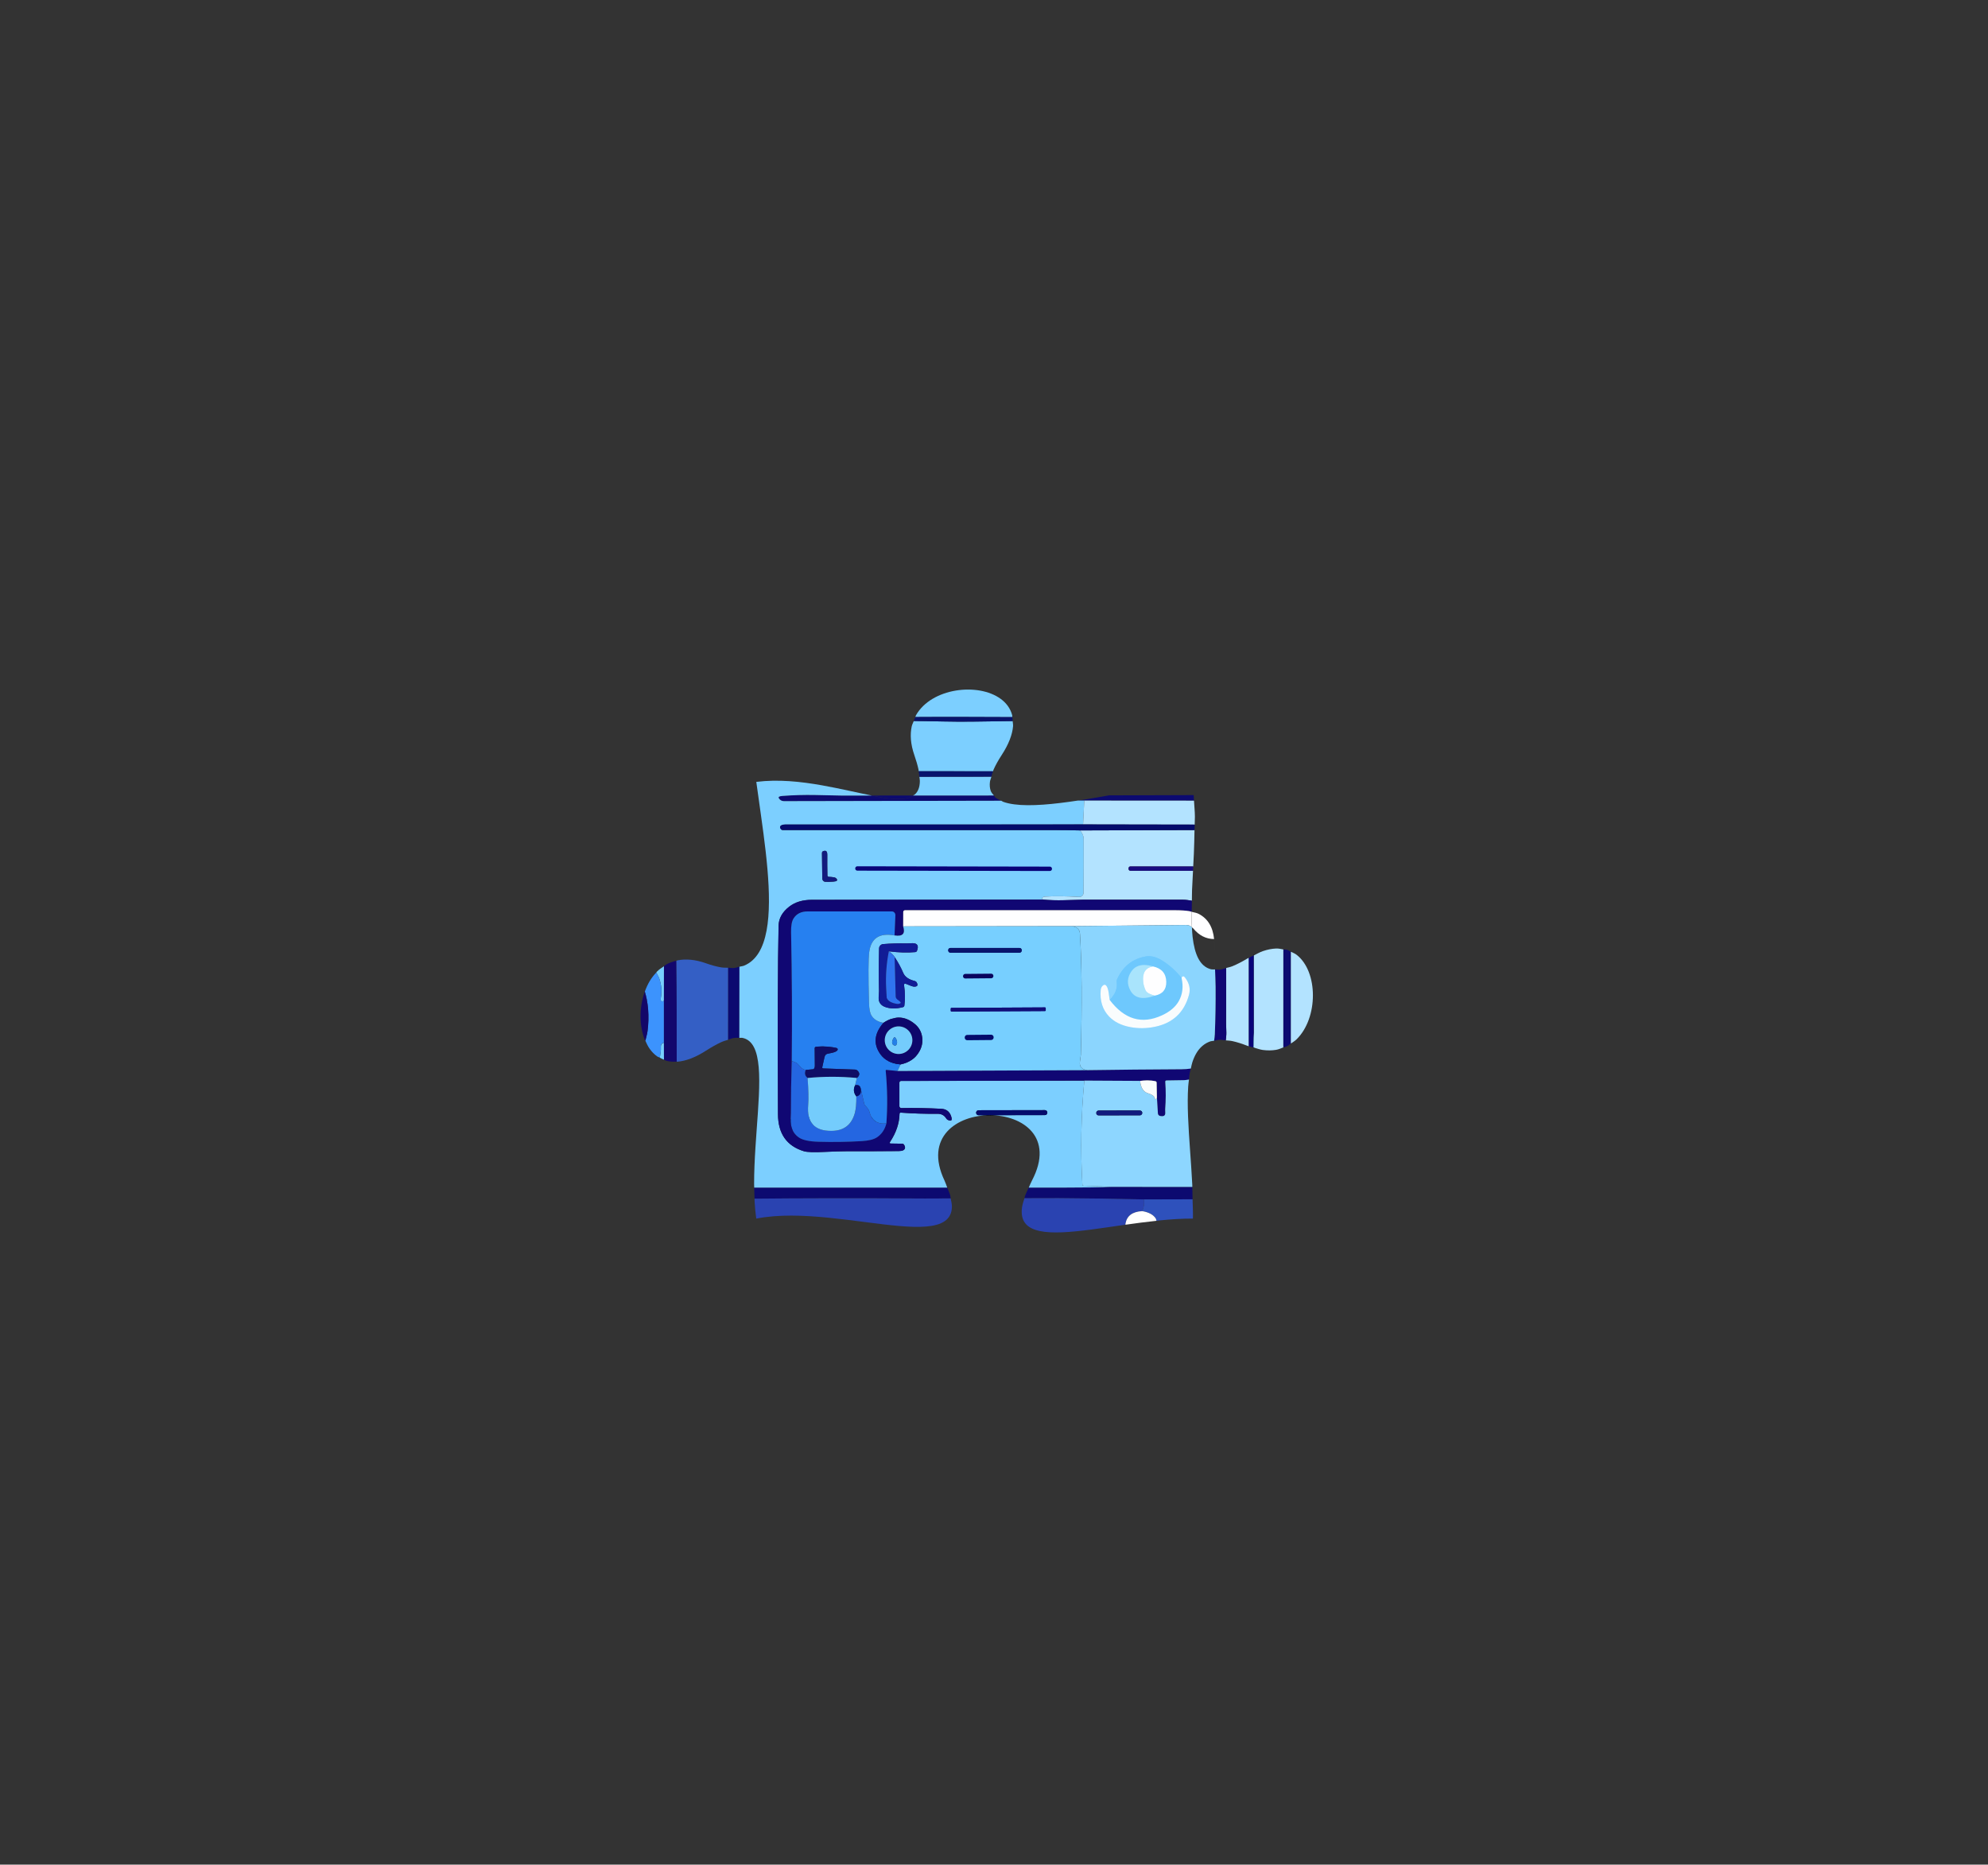 <?xml version="1.0" encoding="UTF-8" standalone="no"?>
<svg
   version="1.0"
   width="227.64mm"
   height="213.482mm"
   viewBox="0 0 227.64 213.482"
   id="svg1"
   sodipodi:docname="puzzlepiece.svg"
   inkscape:version="1.3 (0e150ed6c4, 2023-07-21)"
   xml:space="preserve"
   xmlns:inkscape="http://www.inkscape.org/namespaces/inkscape"
   xmlns:sodipodi="http://sodipodi.sourceforge.net/DTD/sodipodi-0.dtd"
   xmlns="http://www.w3.org/2000/svg"
   xmlns:svg="http://www.w3.org/2000/svg"><rect x="0" y="0" width="227.64" height="213.482" fill="#333333" stroke="none"/><defs
     id="defs1" /><sodipodi:namedview
     id="namedview1"
     pagecolor="#ffffff"
     bordercolor="#000000"
     borderopacity="0.25"
     inkscape:showpageshadow="2"
     inkscape:pageopacity="0.0"
     inkscape:pagecheckerboard="0"
     inkscape:deskcolor="#d1d1d1"
     inkscape:document-units="mm"
     inkscape:zoom="0.7315167"
     inkscape:cx="612.42621"
     inkscape:cy="187.96563"
     inkscape:window-width="2560"
     inkscape:window-height="1369"
     inkscape:window-x="1912"
     inkscape:window-y="-8"
     inkscape:window-maximized="1"
     inkscape:current-layer="svg1" /><g
     id="g11544"><path
       d="m 130.715,127.222 c 0.048,0.048 0.078,0.115 0.078,0.189 v 0.017 c 1.3e-4,0.074 -0.03,0.14 -0.077,0.189 2.8e-4,-2.9e-4 7.1e-4,-7e-4 0.001,-10e-4 0.047,-0.048 0.077,-0.115 0.077,-0.188 v -0.017 c -1e-4,-0.073 -0.03,-0.139 -0.077,-0.188 -5.5e-4,-5e-4 -7.5e-4,-7.4e-4 -10e-4,-10e-4 z"
       style="fill:#c4c0d6;stroke:#000000;stroke-width:0.1"
       id="path11275" /><path
       d="m 125.61,127.23 c 0,0 -5.2e-4,0 -5.2e-4,0 -2.7e-4,2.4e-4 -2.5e-4,7.7e-4 -5.2e-4,0.001 -0.048,0.049 -0.078,0.115 -0.077,0.189 v 0.017 c 1e-4,0.073 0.03,0.139 0.077,0.188 5.5e-4,5e-4 7.6e-4,7.4e-4 0.001,0.001 -0.048,-0.048 -0.078,-0.115 -0.078,-0.189 v -0.017 c -1.3e-4,-0.074 0.03,-0.141 0.078,-0.19 z"
       style="fill:#c4c0d6;stroke:#000000;stroke-width:0.1"
       id="path11274" /><path
       d="m 130.525,127.143 -4.726,0.007 c -0.073,10e-5 -0.139,0.03 -0.188,0.077 -8.8e-4,9.6e-4 -0.001,0.002 -0.002,0.002 0.048,-0.049 0.115,-0.079 0.19,-0.079 z"
       style="fill:#c4c0d6;stroke:#000000;stroke-width:0.1"
       id="path11273" /><path
       d="m 110.554,119.013 c -0.052,-0.051 -0.085,-0.122 -0.085,-0.202 v -0.034 c -6.9e-4,-0.079 0.031,-0.151 0.082,-0.203 -4.8e-4,5e-4 -0.001,9.2e-4 -0.002,0.002 -0.05,0.052 -0.081,0.123 -0.081,0.202 v 0.034 c 7.3e-4,0.078 0.033,0.149 0.084,0.2 5.4e-4,6.3e-4 0.001,0.001 0.002,0.002 z"
       style="fill:#c4c0d6;stroke:#000000;stroke-width:0.1"
       id="path11252" /><path
       d="m 113.677,111.551 c 0.045,0.045 0.074,0.107 0.074,0.176 v 0.023 c 6e-4,0.069 -0.027,0.132 -0.071,0.177 2.9e-4,-3.5e-4 7.2e-4,-6.9e-4 0.001,-10e-4 0.044,-0.046 0.071,-0.108 0.071,-0.176 v -0.023 c -6e-4,-0.069 -0.029,-0.13 -0.074,-0.175 -5.6e-4,-3.5e-4 -7.6e-4,-6.8e-4 -0.001,-10e-4 z"
       style="fill:#c4c0d6;stroke:#000000;stroke-width:0.1"
       id="path11219" /><path
       d="m 100.763,114.842 c -0.116,-0.19 -0.166,-0.426 -0.149,-0.708 -0.017,0.282 0.033,0.518 0.149,0.708 z"
       style="fill:#c4c0d6;stroke:#000000;stroke-width:0.1"
       id="path11166" /><path
       d="m 102.731,114.407 c 0.346,0.241 0.48,0.387 0.401,0.438 0.04,-0.025 0.026,-0.075 -0.041,-0.148 -0.067,-0.073 -0.187,-0.169 -0.36,-0.29 z"
       style="fill:#c4c0d6;stroke:#000000;stroke-width:0.1"
       id="path11165" /><path
       d="m 120.462,99.477 c -2.4e-4,0.136 -0.11,0.244 -0.245,0.244 0.067,-2.33e-4 0.127,-0.027 0.172,-0.07 2.3e-4,-2.69e-4 7.6e-4,-2.46e-4 0.001,-5.16e-4 0.001,-7e-4 0.001,-0.001 0.002,-0.002 0.043,-0.044 0.071,-0.105 0.071,-0.172 z"
       style="fill:#c4c0d6;stroke:#000000;stroke-width:0.1"
       id="path11101" /><path
       d="m 111.854,127.6 c -0.05,-0.05 -0.081,-0.12 -0.081,-0.197 l -5.2e-4,-0.011 c 0,0 -5.1e-4,5.2e-4 -5.1e-4,5.2e-4 l 5.1e-4,0.011 c 1.2e-4,0.076 0.031,0.145 0.08,0.195 5.7e-4,6.7e-4 10e-4,10e-4 0.002,0.002 z"
       style="fill:#c4c0d6;stroke:#000000;stroke-width:0.1"
       id="path10848" /><path
       d="m 113.354,127.68 c 0.002,0 0.005,5.1e-4 0.007,5.2e-4 l 6.284,-0.011 c 0.076,-1e-4 0.145,-0.031 0.195,-0.08 l 0.002,-0.002 c -0.05,0.05 -0.12,0.081 -0.196,0.081 z"
       style="fill:#c4c0d6;stroke:#000000;stroke-width:0.1"
       id="path10847" /><path
       d="m 113.328,127.68 c 0.002,-10e-6 0.005,-5.2e-4 0.007,-5.2e-4 l -1.283,0.002 c -0.077,1.3e-4 -0.146,-0.031 -0.197,-0.081 5.1e-4,5.2e-4 9.8e-4,8.8e-4 0.002,0.002 0.05,0.049 0.119,0.08 0.195,0.08 z"
       style="fill:#c4c0d6;stroke:#000000;stroke-width:0.1"
       id="path10845" /><path
       d="m 103.129,121.866 c -0.525,-0.045 -0.98,-0.164 -1.366,-0.357 0.193,0.097 0.403,0.175 0.63,0.234 0.228,0.059 0.473,0.1 0.735,0.123 z"
       style="fill:#c4c0d6;stroke:#000000;stroke-width:0.1"
       id="path10827" /><path
       d="m 104.903,120.901 c -0.145,0.162 -0.307,0.306 -0.487,0.431 0.18,-0.125 0.342,-0.269 0.487,-0.431 z"
       style="fill:#c4c0d6;stroke:#000000;stroke-width:0.1"
       id="path10826" /><path
       d="m 99.807,127.921 c 0.112,0.182 0.249,0.33 0.411,0.443 0,0 5.2e-4,0 5.2e-4,0 -0.162,-0.113 -0.3,-0.261 -0.412,-0.443 z"
       style="fill:#c4c0d6;stroke:#000000;stroke-width:0.1"
       id="path10824" /><path
       d="m 93.083,128.75 c -0.224,-0.247 -0.38,-0.557 -0.47,-0.93 0.045,0.186 0.107,0.357 0.185,0.512 0.078,0.155 0.173,0.294 0.285,0.418 z"
       style="fill:#c4c0d6;stroke:#000000;stroke-width:0.1"
       id="path10823" /><path
       d="m 90.745,129.366 c -0.155,-0.352 -0.223,-0.768 -0.204,-1.247 -0.009,0.24 0.003,0.464 0.037,0.672 0.034,0.208 0.09,0.4 0.167,0.576 z"
       style="fill:#c4c0d6;stroke:#000000;stroke-width:0.1"
       id="path10817" /><path
       d="m 143.552,109.397 c 0,0 -5.1e-4,5.1e-4 -5.1e-4,5.1e-4 l 0.004,8.857 c -0.009,0.563 0.026,1.125 0.036,1.687 0,0 5.2e-4,0 5.2e-4,0 -0.01,-0.563 -0.046,-1.124 -0.036,-1.687 z"
       style="fill:#c4c0d6;stroke:#000000;stroke-width:0.1"
       id="path10766" /><path
       d="m 76.018,119.384 c -0.129,0.026 -0.222,0.087 -0.279,0.181 0,0 0,5.2e-4 0,5.2e-4 0.057,-0.094 0.15,-0.155 0.279,-0.181 z"
       style="fill:#c4c0d6;stroke:#000000;stroke-width:0.1"
       id="path10697" /><path
       d="m 77.452,109.996 c 0.045,3.85 0.034,7.702 0.037,11.553 0,0 5.17e-4,0 5.17e-4,0 -0.002,-3.851 0.008,-7.703 -0.037,-11.553 z"
       style="fill:#12076d"
       id="path10716" /><path
       d="m 76.026,110.626 -0.009,3.96 v 5.2e-4 4.798 c 0,0 0,5.2e-4 0,5.2e-4 0.004,0.645 0.005,1.291 0.008,1.936 0.089,0.033 0.158,0.096 0.252,0.122 0.367,0.102 0.775,0.132 1.211,0.106 -0.002,-3.851 0.008,-7.702 -0.037,-11.553 -0.421,0.098 -0.818,0.237 -1.174,0.436 -0.093,0.052 -0.163,0.135 -0.251,0.193 z"
       style="fill:#12076d"
       id="path10693" /><path
       d="m 108.86,137.209 c -0.027,-0.126 -0.015,-0.221 -0.053,-0.356 -0.073,-0.261 -0.226,-0.588 -0.343,-0.885 H 86.362 c 0.005,0.427 0.016,0.85 0.036,1.268 5.18,-0.05 11.269,-0.069 19.484,-0.018 0.881,0.006 1.98,-0.006 2.979,-0.01 z"
       style="fill:#0c0a70"
       id="path10837" /><path
       d="m 124.154,91.657 h 5.2e-4 c 4.191,-0.006 8.377,0.004 12.565,0.009 -0.01,-0.213 -0.021,-0.424 -0.036,-0.634 -3.236,0.014 -6.472,0.025 -9.708,0.032 -1.154,0.203 -2.313,0.409 -3.421,0.577 -0.052,0.008 -0.096,0.01 -0.148,0.018 z"
       style="fill:#0c0a70"
       id="path10790" /><path
       d="m 136.529,135.894 -9.335,-0.007 c -1.188,0.055 -2.975,0.082 -5.364,0.082 h -4.032 c -0.139,0.304 -0.311,0.635 -0.411,0.906 -0.043,0.116 -0.046,0.2 -0.082,0.311 1.32,-10e-4 2.639,-0.018 3.959,-0.01 3.247,0.02 6.494,0.069 9.74,0.146 l 5.551,-0.015 c -0.012,-0.474 -0.004,-0.931 -0.027,-1.412 z"
       style="fill:#0c0a70"
       id="path10784" /><path
       d="m 147.813,119.473 v -10.503 c -0.139,-0.066 -0.255,-0.165 -0.405,-0.212 -0.139,-0.044 -0.309,-0.031 -0.458,-0.057 -0.001,3.741 1.7e-4,7.481 -0.004,11.222 0.15,-0.058 0.322,-0.081 0.462,-0.154 0.15,-0.078 0.267,-0.202 0.405,-0.296 z"
       style="fill:#0c0a70"
       id="path10759" /><path
       d="m 99.832,91.083 c -1.139,-4.18e-4 -2.278,0.002 -3.416,0.002 -0.009,0 -1.039,-0.021 -3.088,-0.065 -1.25,-0.024 -2.498,0.011 -3.746,0.107 -0.174,0.013 -0.295,0.041 -0.362,0.083 -0.067,0.042 -0.081,0.1 -0.041,0.171 0.057,0.106 0.142,0.192 0.242,0.251 0.101,0.059 0.218,0.091 0.339,0.09 l 24.888,-0.047 c -0.251,-0.112 -0.503,-0.224 -0.685,-0.382 -0.069,-0.06 -0.091,-0.149 -0.149,-0.216 -3.092,0.002 -6.185,0.004 -9.277,0.004 -0.149,0.097 -0.293,0.199 -0.481,0.257 -0.269,0.083 -0.577,0.129 -0.919,0.144 -0.684,0.03 -1.506,-0.061 -2.434,-0.221 -0.246,-0.042 -0.611,-0.128 -0.871,-0.179 z"
       style="fill:#0c0a70"
       id="path10724" /><path
       d="m 99.832,91.083 c 0.26,0.051 0.625,0.136 0.871,0.179 0.927,0.16 1.75,0.252 2.434,0.221 0.342,-0.015 0.65,-0.061 0.919,-0.144 0.188,-0.058 0.332,-0.16 0.481,-0.257 -1.568,-4.8e-5 -3.136,0.002 -4.705,0.002 z"
       style="fill:#0c0a70"
       id="path10723" /><path
       d="m 83.365,110.796 -0.003,8.253 c 0.177,-0.057 0.384,-0.157 0.545,-0.19 0.285,-0.059 0.516,-0.04 0.752,-0.028 l 0.01,-8.15 c -0.214,0.053 -0.409,0.132 -0.649,0.151 -0.198,0.016 -0.439,-0.026 -0.656,-0.035 z"
       style="fill:#0c0a70"
       id="path10720" /><path
       d="m 104.809,82.095 c 3.703,-0.027 7.407,-0.002 11.11,0.009 -0.014,-0.071 10e-4,-0.157 -0.017,-0.225 -0.104,-0.391 -0.275,-0.742 -0.5,-1.055 -0.226,-0.312 -0.506,-0.586 -0.829,-0.82 -0.323,-0.234 -0.689,-0.43 -1.085,-0.586 -0.396,-0.156 -0.822,-0.274 -1.267,-0.352 -0.445,-0.078 -0.907,-0.117 -1.376,-0.117 -0.469,0 -0.944,0.039 -1.412,0.117 -0.469,0.078 -0.931,0.196 -1.375,0.352 -0.444,0.156 -0.869,0.352 -1.264,0.586 -0.395,0.234 -0.759,0.508 -1.08,0.82 -0.321,0.312 -0.599,0.664 -0.823,1.055 -0.037,0.066 -0.048,0.149 -0.083,0.217 z"
       style="fill:#7ccfff"
       id="path10731" /><path
       d="m 105.199,88.297 c 2.837,0.005 5.674,0.012 8.512,0.01 0.024,-0.06 0.022,-0.103 0.049,-0.165 0.221,-0.506 0.531,-1.069 0.938,-1.694 0.408,-0.625 0.712,-1.211 0.926,-1.758 0.213,-0.547 0.335,-1.055 0.377,-1.523 0.02,-0.223 -0.032,-0.407 -0.046,-0.612 -0.532,0.007 -1.453,0.02 -4.303,0.06 -1.22,0.019 -2.44,0.014 -3.662,-0.014 -1.575,-0.035 -2.618,-0.049 -3.355,-0.052 -0.078,0.207 -0.188,0.393 -0.236,0.618 -0.101,0.469 -0.135,0.977 -0.089,1.523 0.046,0.547 0.171,1.133 0.388,1.758 0.217,0.625 0.376,1.179 0.48,1.669 0.015,0.069 0.009,0.114 0.021,0.18 z"
       style="fill:#7ccfff"
       id="path10728" /><path
       d="m 104.537,91.081 c 3.092,9.4e-5 6.185,-0.002 9.277,-0.004 -0.146,-0.167 -0.299,-0.329 -0.373,-0.543 -0.104,-0.298 -0.135,-0.643 -0.084,-1.04 0.021,-0.168 0.12,-0.386 0.171,-0.574 l -8.253,0.01 c 0.013,0.15 0.056,0.334 0.055,0.469 -0.002,0.368 -0.054,0.678 -0.153,0.937 -0.099,0.259 -0.244,0.468 -0.433,0.633 -0.057,0.05 -0.143,0.069 -0.207,0.111 z"
       style="fill:#7ccfff"
       id="path10725" /><path
       d="m 84.669,110.68 -0.01,8.15 c 0.097,0.005 0.22,-0.027 0.31,-0.011 0.308,0.055 0.571,0.175 0.795,0.356 0.224,0.18 0.409,0.419 0.561,0.711 0.152,0.292 0.27,0.636 0.36,1.025 0.09,0.39 0.153,0.825 0.193,1.3 0.04,0.474 0.058,0.987 0.059,1.532 0.002,1.09 -0.063,2.309 -0.15,3.602 -0.087,1.293 -0.197,2.66 -0.284,4.047 -0.088,1.387 -0.153,2.793 -0.152,4.166 1.02e-4,0.139 0.01,0.273 0.012,0.412 h 22.102 c -0.104,-0.265 -0.167,-0.496 -0.306,-0.791 -0.297,-0.625 -0.497,-1.211 -0.613,-1.758 -0.116,-0.547 -0.147,-1.055 -0.106,-1.523 0.041,-0.469 0.154,-0.899 0.328,-1.289 0.173,-0.391 0.407,-0.742 0.688,-1.055 0.281,-0.312 0.61,-0.586 0.975,-0.82 0.365,-0.234 0.765,-0.43 1.189,-0.586 0.424,-0.156 0.871,-0.273 1.33,-0.351 0.453,-0.077 0.917,-0.115 1.38,-0.116 l -1.276,0.002 c -0.076,2e-5 -0.144,-0.03 -0.195,-0.08 -5.6e-4,-6.7e-4 -10e-4,-10e-4 -0.001,-0.002 -2.7e-4,-2.7e-4 -7.6e-4,-2.4e-4 -0.001,-5.2e-4 -2.7e-4,-2.7e-4 -2.4e-4,-7.6e-4 -5.1e-4,-0.001 -5.1e-4,-5.2e-4 -9.9e-4,-8.8e-4 -0.002,-0.002 -0.049,-0.05 -0.08,-0.119 -0.08,-0.195 l -5.2e-4,-0.011 c 0,0 5.2e-4,-5.2e-4 5.2e-4,-5.2e-4 1.6e-4,-0.076 0.03,-0.144 0.079,-0.194 3.3e-4,-4.2e-4 7.1e-4,-6.8e-4 10e-4,-10e-4 6.5e-4,-6.7e-4 3.7e-4,-0.002 0.001,-0.003 5.4e-4,-5.4e-4 0.001,-4.9e-4 0.002,-0.001 1.6e-4,-1.6e-4 3.5e-4,-3.6e-4 5.1e-4,-5.2e-4 0.05,-0.049 0.119,-0.08 0.195,-0.08 0,0 5.2e-4,0 5.2e-4,0 l 7.594,-0.013 c 0.077,-1.3e-4 0.145,0.031 0.196,0.08 0,0 5.1e-4,5.1e-4 5.1e-4,5.1e-4 3.9e-4,3.9e-4 0.001,1.4e-4 0.002,5.2e-4 2.3e-4,2.3e-4 -2.4e-4,8e-4 0,10e-4 2.6e-4,2.7e-4 2.5e-4,7.7e-4 5.1e-4,0.001 0.05,0.05 0.082,0.119 0.082,0.196 v 5.2e-4 0.011 c 0,0 0,5.2e-4 0,5.2e-4 3e-5,0.076 -0.03,0.144 -0.08,0.195 l -0.001,0.001 c -3.9e-4,3.9e-4 -1.4e-4,0.001 -5.2e-4,0.002 -3.9e-4,3.9e-4 -0.001,1.4e-4 -0.002,5.2e-4 l -0.002,0.002 c -0.05,0.049 -0.119,0.08 -0.195,0.08 l -6.284,0.011 c 0.463,9.2e-4 0.925,0.039 1.375,0.116 0.455,0.078 0.896,0.195 1.312,0.351 0.416,0.156 0.807,0.352 1.16,0.586 0.353,0.234 0.669,0.508 0.934,0.82 0.266,0.312 0.481,0.664 0.635,1.055 0.154,0.391 0.245,0.821 0.263,1.289 0.018,0.469 -0.039,0.977 -0.182,1.523 -0.143,0.547 -0.373,1.133 -0.701,1.758 -0.153,0.291 -0.237,0.525 -0.359,0.791 h 4.032 c 2.388,0 4.176,-0.028 5.364,-0.082 l -3.108,-0.124 c -0.079,-0.003 -0.143,-0.067 -0.147,-0.147 -0.113,-1.965 -0.151,-3.938 -0.114,-5.921 0.037,-1.983 0.149,-3.974 0.336,-5.975 l -20.985,0.039 c -0.105,-2.9e-4 -0.19,0.086 -0.19,0.192 v 2.696 c 1.4e-4,0.122 0.101,0.22 0.223,0.217 1.545,-0.026 3.07,10e-4 4.576,0.082 0.283,0.015 0.518,0.092 0.705,0.232 0.187,0.14 0.326,0.342 0.416,0.606 0.084,0.244 0.094,0.401 0.031,0.473 -0.063,0.072 -0.199,0.058 -0.409,-0.041 -0.07,-0.033 -0.138,-0.099 -0.195,-0.189 -0.11,-0.171 -0.248,-0.299 -0.412,-0.384 -0.165,-0.085 -0.356,-0.126 -0.576,-0.124 -1.404,0.015 -2.804,-0.029 -4.201,-0.133 -0.075,-0.006 -0.139,0.053 -0.141,0.13 -0.01,0.542 -0.106,1.082 -0.288,1.621 -0.182,0.538 -0.449,1.075 -0.801,1.609 -0.04,0.058 -0.05,0.102 -0.033,0.132 0.018,0.03 0.064,0.045 0.14,0.046 l 1.304,0.02 c 0.08,1.3e-4 0.163,0.058 0.214,0.15 0.078,0.138 0.108,0.258 0.088,0.359 -0.019,0.101 -0.087,0.182 -0.204,0.245 -0.109,0.058 -0.278,0.088 -0.505,0.09 -1.993,0.017 -3.985,0.024 -5.976,0.02 -0.61,0 -1.425,0.025 -2.447,0.073 -0.63,0.032 -1.148,0.042 -1.556,0.029 -0.408,-0.013 -0.705,-0.048 -0.891,-0.105 -0.491,-0.15 -0.921,-0.351 -1.29,-0.603 -0.369,-0.251 -0.677,-0.554 -0.924,-0.906 -0.247,-0.353 -0.433,-0.757 -0.558,-1.211 -0.125,-0.454 -0.189,-0.959 -0.192,-1.515 -0.047,-10.151 -0.024,-17.35 0.07,-21.596 0.005,-0.207 0.034,-0.408 0.087,-0.603 0.053,-0.194 0.13,-0.381 0.232,-0.562 0.203,-0.362 0.503,-0.697 0.899,-1.006 0.336,-0.261 0.72,-0.456 1.152,-0.587 0.432,-0.13 0.913,-0.196 1.442,-0.196 8.822,-0.002 17.644,-0.009 26.465,-0.022 0,0 5.1e-4,0 5.1e-4,0 -0.073,-0.058 -0.108,-0.112 -0.104,-0.162 0.004,-0.05 0.047,-0.094 0.129,-0.135 0.06,-0.03 0.139,-0.048 0.237,-0.054 1.125,-0.062 2.415,-0.049 3.867,0.04 0.138,0.008 0.266,-0.042 0.36,-0.129 0.093,-0.087 0.152,-0.21 0.154,-0.348 0.019,-1.967 0.023,-4.03 0.014,-6.188 -9.4e-4,-0.147 -0.036,-0.299 -0.104,-0.457 -0.068,-0.158 -0.17,-0.322 -0.305,-0.491 -0.967,-0.024 -1.983,-0.037 -3.048,-0.037 -10.328,-0.002 -20.656,-0.003 -30.982,-0.003 -0.096,-1.68e-4 -0.182,-0.039 -0.234,-0.104 -0.078,-0.103 -0.108,-0.193 -0.089,-0.27 0.019,-0.078 0.086,-0.143 0.202,-0.195 0.096,-0.043 0.229,-0.065 0.398,-0.065 11.363,0.006 22.728,0.002 34.093,-0.011 l 0.135,-2.733 -0.748,0.002 c -1.396,0.209 -2.739,0.38 -3.954,0.465 -0.63,0.044 -1.228,0.067 -1.785,0.063 -0.557,-0.004 -1.074,-0.035 -1.543,-0.098 -0.468,-0.062 -0.888,-0.156 -1.252,-0.287 -0.09,-0.033 -0.143,-0.089 -0.226,-0.126 l -24.888,0.047 c -0.121,9e-4 -0.238,-0.031 -0.339,-0.09 -0.101,-0.059 -0.185,-0.145 -0.242,-0.251 -0.04,-0.072 -0.026,-0.129 0.041,-0.171 0.067,-0.042 0.188,-0.07 0.362,-0.083 1.248,-0.096 2.496,-0.131 3.746,-0.107 2.049,0.043 3.079,0.065 3.088,0.065 1.139,6.93e-4 2.278,-0.002 3.416,-0.002 -1.702,-0.334 -3.584,-0.792 -5.698,-1.169 -1.219,-0.217 -2.478,-0.395 -3.744,-0.479 -0.633,-0.042 -1.269,-0.06 -1.902,-0.049 -0.633,0.012 -1.264,0.054 -1.889,0.132 0.335,2.5 0.768,5.271 1.073,7.966 0.152,1.347 0.273,2.676 0.333,3.941 0.06,1.266 0.06,2.469 -0.029,3.566 -0.044,0.549 -0.111,1.071 -0.203,1.561 -0.092,0.49 -0.21,0.948 -0.357,1.369 -0.147,0.421 -0.323,0.804 -0.532,1.145 -0.209,0.341 -0.451,0.639 -0.729,0.888 -0.278,0.25 -0.592,0.451 -0.947,0.599 -0.161,0.067 -0.36,0.081 -0.537,0.125 z m 9.786,-13.273 c 0.094,-0.002 0.163,0.035 0.209,0.111 0.046,0.075 0.068,0.19 0.066,0.342 -0.007,0.794 -0.003,1.587 0.014,2.38 0.002,0.079 0.065,0.144 0.144,0.147 0.199,0.006 0.397,0.024 0.593,0.056 0.126,0.019 0.223,0.068 0.291,0.147 0.09,0.102 0.107,0.181 0.051,0.239 -0.057,0.058 -0.186,0.094 -0.39,0.108 -0.369,0.028 -0.678,0.035 -0.926,0.02 -0.098,-0.005 -0.185,-0.048 -0.248,-0.116 -0.063,-0.068 -0.102,-0.161 -0.102,-0.262 l -0.037,-2.914 c 3.09e-4,-0.093 0.046,-0.173 0.116,-0.203 0.084,-0.035 0.157,-0.054 0.219,-0.055 z"
       style="fill:#7ccfff"
       id="path10722" /><path
       d="m 104.635,82.55 c 0.737,0.003 1.78,0.017 3.355,0.052 1.221,0.028 2.442,0.033 3.662,0.014 2.85,-0.04 3.771,-0.053 4.303,-0.06 -0.011,-0.151 -0.007,-0.31 -0.035,-0.452 -3.703,-0.011 -7.407,-0.036 -11.11,-0.009 -0.072,0.142 -0.117,0.303 -0.174,0.455 z"
       style="fill:#08146d"
       id="path10730" /><path
       d="m 105.274,88.931 8.253,-0.01 c 0.055,-0.201 0.092,-0.39 0.183,-0.613 -2.837,0.001 -5.674,-0.006 -8.512,-0.01 0.044,0.233 0.058,0.431 0.075,0.634 z"
       style="fill:#08146d"
       id="path10727" /><path
       d="m 124.019,94.39 c 4.26,0.003 8.52,0.012 12.78,0.021 0.004,-0.3 0.026,-0.608 0.025,-0.904 -0.002,-0.641 -0.073,-1.222 -0.104,-1.84 -4.188,-0.005 -8.373,-0.015 -12.565,-0.009 h -5.2e-4 z"
       style="fill:#b3e3ff"
       id="path10789" /><path
       d="m 119.431,103 c 0.788,0.066 1.576,0.088 2.362,0.068 0,0 5.2e-4,0 5.2e-4,0 1.439,-0.038 2.171,-0.057 2.193,-0.057 h 5.2e-4 11.463 c 0,0 5.1e-4,0 5.1e-4,0 0.375,2e-5 0.697,0.064 1.03,0.113 0.012,-0.419 -0.002,-0.785 0.017,-1.221 0.03,-0.71 0.072,-1.471 0.111,-2.212 h -7.173 c -0.113,0 -0.204,-0.09 -0.204,-0.203 v -0.085 c 0,-0.113 0.091,-0.203 0.204,-0.203 h 7.197 c 0.026,-0.49 0.049,-0.958 0.073,-1.454 0.043,-0.907 0.054,-1.808 0.074,-2.711 l -13.101,0.041 c 0.136,0.169 0.237,0.333 0.305,0.491 0.068,0.158 0.103,0.311 0.104,0.457 0.009,2.159 0.005,4.222 -0.014,6.188 -0.002,0.138 -0.061,0.261 -0.154,0.348 -0.093,0.087 -0.221,0.137 -0.36,0.129 -1.453,-0.088 -2.742,-0.102 -3.867,-0.04 -0.098,0.006 -0.177,0.024 -0.237,0.054 -0.082,0.041 -0.125,0.085 -0.129,0.135 -0.004,0.05 0.03,0.103 0.104,0.162 z"
       style="fill:#b3e3ff"
       id="path10787" /><path
       d="m 143.003,109.66 c -0.058,0.034 -0.107,0.043 -0.165,0.079 -0.625,0.378 -1.192,0.668 -1.704,0.878 -0.272,0.111 -0.49,0.143 -0.732,0.21 0.005,2.112 0.008,4.224 -0.006,6.336 0,0.019 0.01,0.371 0.031,1.056 0.008,0.303 -0.037,0.598 -0.065,0.896 0.252,0.025 0.481,0.023 0.761,0.085 0.52,0.114 1.091,0.293 1.716,0.54 0.059,0.023 0.107,0.023 0.165,0.044 z"
       style="fill:#b3e3ff"
       id="path10772" /><path
       d="m 146.95,108.701 c -0.27,-0.048 -0.529,-0.116 -0.831,-0.104 -0.469,0.019 -0.977,0.116 -1.523,0.302 -0.324,0.111 -0.691,0.322 -1.043,0.498 l 0.004,8.858 c -0.009,0.563 0.026,1.125 0.036,1.687 0.337,0.097 0.691,0.229 1.003,0.27 0.547,0.072 1.055,0.064 1.523,-0.015 0.301,-0.05 0.558,-0.172 0.827,-0.275 0.004,-3.741 0.003,-7.481 0.004,-11.222 z"
       style="fill:#b3e3ff"
       id="path10764" /><path
       d="m 146.95,108.701 c 0,0 -5.2e-4,0 -5.2e-4,0 -0.001,3.741 1.4e-4,7.481 -0.004,11.222 0,0 5.1e-4,0 5.1e-4,0 0.004,-3.741 0.003,-7.481 0.004,-11.222 z"
       style="fill:#b3e3ff"
       id="path10762" /><path
       d="m 123.68,95.076 13.101,-0.041 c 0.005,-0.208 0.015,-0.418 0.018,-0.625 -4.26,-0.009 -8.52,-0.018 -12.78,-0.021 -11.365,0.013 -22.73,0.017 -34.093,0.011 -0.169,0 -0.302,0.022 -0.398,0.065 -0.116,0.053 -0.183,0.118 -0.202,0.195 -0.019,0.078 0.011,0.168 0.089,0.27 0.052,0.066 0.138,0.104 0.234,0.104 10.326,0 20.654,0.001 30.982,0.003 1.065,0 2.081,0.012 3.048,0.037 z"
       style="fill:#040b6b"
       id="path10788" /><path
       d="m 94.456,97.407 c -0.062,0.001 -0.135,0.019 -0.219,0.055 -0.07,0.03 -0.115,0.11 -0.116,0.203 l 0.037,2.914 c 4.81e-4,0.101 0.039,0.194 0.102,0.262 0.063,0.068 0.15,0.112 0.248,0.116 0.248,0.015 0.557,0.008 0.926,-0.02 0.203,-0.014 0.333,-0.05 0.39,-0.108 0.057,-0.058 0.04,-0.138 -0.051,-0.239 -0.068,-0.079 -0.165,-0.128 -0.291,-0.147 -0.196,-0.032 -0.393,-0.051 -0.593,-0.056 -0.079,-0.003 -0.143,-0.067 -0.144,-0.147 -0.017,-0.792 -0.021,-1.586 -0.014,-2.38 0.002,-0.152 -0.02,-0.267 -0.066,-0.342 -0.046,-0.075 -0.116,-0.112 -0.209,-0.111 z"
       style="fill:#121b7d"
       id="path11092" /><path
       d="m 120.216,99.22 c 0.136,2.38e-4 0.246,0.11 0.245,0.246 10e-5,-0.067 -0.027,-0.128 -0.071,-0.173 -2.7e-4,-2.38e-4 -2.5e-4,-7.63e-4 -5.2e-4,-0.001 -0.001,-7.09e-4 -0.001,-8.98e-4 -0.002,-0.002 -0.044,-0.043 -0.105,-0.071 -0.172,-0.071 z"
       style="fill:#090379"
       id="path11100" /><path
       d="m 98.174,99.181 c -0.136,-8e-6 -0.245,0.109 -0.245,0.245 v 0.011 c -2.38e-4,0.136 0.109,0.246 0.245,0.246 0,0 5.17e-4,0 5.17e-4,0 l 22.041,0.038 h 5.1e-4 c 0,0 5.2e-4,-5.17e-4 5.2e-4,-5.17e-4 0.136,-2.21e-4 0.245,-0.109 0.245,-0.244 v -0.011 c 2.4e-4,-0.136 -0.109,-0.246 -0.245,-0.246 l -22.042,-0.038 z"
       style="fill:#090379"
       id="path11099" /><path
       d="m 136.633,99.2 h -7.197 c -0.113,0 -0.204,0.09 -0.204,0.203 v 0.085 c 0,0.113 0.091,0.203 0.204,0.203 h 7.173 c 0.009,-0.165 0.016,-0.325 0.025,-0.491 z"
       style="fill:#180b81"
       id="path10798" /><path
       d="m 76.018,119.385 c -0.129,0.026 -0.222,0.087 -0.279,0.181 -0.057,0.094 -0.078,0.222 -0.063,0.383 0,0 0,5.2e-4 0,5.2e-4 0.024,0.238 -0.038,0.667 -0.122,1.143 0.151,0.087 0.305,0.167 0.472,0.229 -0.004,-0.645 -0.004,-1.291 -0.008,-1.936 z"
       style="fill:#77cfff"
       id="path10698" /><path
       d="m 76.026,110.626 c -0.283,0.186 -0.565,0.376 -0.804,0.618 -0.027,0.027 -0.044,0.064 -0.071,0.092 0.099,0.217 0.28,0.524 0.341,0.7 0,0 0,5.2e-4 0,5.2e-4 0.126,0.367 0.205,0.733 0.235,1.099 0,0 0,5.2e-4 0,5.2e-4 0.031,0.366 0.013,0.731 -0.052,1.096 0,0 0,5.2e-4 0,5.2e-4 -0.034,0.192 -0.022,0.317 0.035,0.376 0.057,0.059 0.159,0.051 0.307,-0.023 z"
       style="fill:#77cfff"
       id="path10694" /><path
       d="m 147.813,119.473 c 0.222,-0.152 0.457,-0.286 0.65,-0.475 0.312,-0.306 0.586,-0.657 0.82,-1.04 0.234,-0.383 0.43,-0.799 0.586,-1.235 0.156,-0.436 0.273,-0.893 0.351,-1.358 0.078,-0.465 0.117,-0.937 0.117,-1.406 0,-0.469 -0.039,-0.933 -0.117,-1.382 -0.078,-0.448 -0.195,-0.88 -0.351,-1.284 -0.156,-0.404 -0.352,-0.779 -0.586,-1.114 -0.234,-0.335 -0.508,-0.628 -0.82,-0.869 -0.192,-0.148 -0.427,-0.235 -0.65,-0.34 z"
       style="fill:#b3e3ff"
       id="path10760" /><path
       d="m 75.152,111.336 c 0,0 -5.16e-4,5.2e-4 -5.16e-4,5.2e-4 0.099,0.217 0.28,0.523 0.341,0.7 -0.061,-0.176 -0.242,-0.483 -0.341,-0.7 z"
       style="fill:#3c93fd"
       id="path10711" /><path
       d="m 75.554,121.092 c 0.084,-0.476 0.145,-0.904 0.122,-1.143 0.023,0.238 -0.039,0.667 -0.122,1.143 z"
       style="fill:#3c93fd"
       id="path10699" /><path
       d="m 76.018,114.586 c -0.148,0.074 -0.25,0.082 -0.307,0.023 0,0 0,-5.2e-4 0,-5.2e-4 -0.057,-0.059 -0.068,-0.184 -0.035,-0.376 0,0 0,-5.2e-4 0,-5.2e-4 0.065,-0.365 0.082,-0.73 0.052,-1.096 0,0 0,-5.2e-4 0,-5.2e-4 -0.031,-0.366 -0.109,-0.732 -0.235,-1.099 0,0 0,-5.2e-4 0,-5.2e-4 -0.061,-0.176 -0.242,-0.482 -0.341,-0.7 -0.279,0.297 -0.535,0.62 -0.749,0.978 -0.226,0.378 -0.411,0.787 -0.564,1.212 0.079,0.284 0.158,0.568 0.214,0.857 0.076,0.393 0.13,0.792 0.162,1.195 0.064,0.806 0.042,1.632 -0.067,2.477 -0.046,0.358 -0.171,0.734 -0.248,1.099 0.144,0.334 0.302,0.658 0.503,0.938 0.234,0.326 0.508,0.609 0.821,0.838 0.098,0.072 0.225,0.1 0.331,0.161 0.084,-0.476 0.146,-0.904 0.122,-1.143 0,0 0,-5.2e-4 0,-5.2e-4 -0.015,-0.162 0.006,-0.289 0.063,-0.383 0,0 0,-5.2e-4 0,-5.2e-4 0.057,-0.094 0.15,-0.155 0.279,-0.181 z"
       style="fill:#3c93fd"
       id="path10696" /><path
       d="m 76.018,114.586 c -0.148,0.074 -0.25,0.082 -0.307,0.023 0,0 0,5.2e-4 0,5.2e-4 0.057,0.059 0.159,0.051 0.307,-0.023 z"
       style="fill:#3c93fd"
       id="path10695" /><path
       d="m 139.023,119.159 c 0.223,-0.046 0.43,-0.112 0.685,-0.117 0.196,-0.004 0.437,0.051 0.652,0.072 0.028,-0.298 0.074,-0.592 0.065,-0.896 -0.021,-0.685 -0.031,-1.037 -0.031,-1.056 0.015,-2.112 0.011,-4.223 0.006,-6.335 -0.215,0.06 -0.457,0.16 -0.65,0.187 -0.232,0.032 -0.416,-0.01 -0.618,-0.024 0.017,0.662 0.058,1.325 0.063,1.987 0.014,1.819 -0.015,3.637 -0.089,5.453 -0.011,0.28 -0.056,0.487 -0.084,0.729 z"
       style="fill:#100773"
       id="path10807" /><path
       d="m 140.401,110.827 c 0,0 -5.1e-4,5.2e-4 -5.1e-4,5.2e-4 0.005,2.112 0.008,4.223 -0.006,6.335 0,0.019 0.01,0.371 0.031,1.056 0.008,0.303 -0.037,0.598 -0.065,0.896 0,0 5.2e-4,0 5.2e-4,0 0.028,-0.298 0.074,-0.592 0.065,-0.896 -0.021,-0.685 -0.031,-1.037 -0.031,-1.056 0.014,-2.112 0.011,-4.224 0.006,-6.336 z"
       style="fill:#100773"
       id="path10801" /><path
       d="m 124.162,123.72 6.4,0.034 c 0.239,-0.039 0.474,-0.056 0.706,-0.061 0.023,-5e-4 0.046,-0.006 0.069,-0.006 0.01,-7e-5 0.019,0.003 0.029,0.003 0.316,-1.1e-4 0.626,0.028 0.929,0.092 0.089,0.018 0.152,0.09 0.152,0.172 l 0.028,1.711 0.113,1.824 c 0.01,0.138 0.116,0.254 0.259,0.282 0.2,0.04 0.35,0.03 0.447,-0.029 0.097,-0.059 0.143,-0.168 0.137,-0.326 -0.009,-0.245 -0.013,-0.377 -0.011,-0.395 0.083,-1.058 0.087,-2.115 0.011,-3.173 -0.007,-0.077 0.053,-0.143 0.13,-0.144 0.653,-0.019 1.306,-0.029 1.959,-0.031 0.223,-4.2e-4 0.415,-0.05 0.625,-0.072 0.026,-0.229 0.041,-0.475 0.077,-0.69 0.035,-0.206 0.092,-0.38 0.136,-0.573 -0.007,0.001 -0.011,0.004 -0.018,0.005 -0.308,0.051 -0.663,0.078 -1.063,0.08 -3.589,0.017 -7.178,0.052 -10.767,0.104 l -21.737,0.093 -1.265,-0.127 c -0.054,-0.006 -0.101,0.031 -0.096,0.076 0.099,1.044 0.155,2.07 0.168,3.08 0.013,1.01 -0.016,2.004 -0.089,2.981 -0.092,0.352 -0.228,0.66 -0.409,0.924 -0.18,0.264 -0.405,0.485 -0.673,0.662 -0.183,0.12 -0.419,0.217 -0.709,0.289 -0.29,0.072 -0.634,0.12 -1.032,0.143 -1.652,0.096 -3.306,0.12 -4.96,0.073 -0.531,-0.015 -0.983,-0.064 -1.357,-0.146 -0.374,-0.082 -0.668,-0.197 -0.885,-0.346 -0.164,-0.112 -0.307,-0.24 -0.427,-0.384 -0.121,-0.144 -0.22,-0.304 -0.298,-0.48 -0.077,-0.176 -0.133,-0.368 -0.167,-0.576 -0.034,-0.208 -0.046,-0.432 -0.037,-0.672 0.017,-0.431 0.026,-0.655 0.026,-0.672 -0.004,-1.978 0.027,-3.963 0.093,-5.954 0.051,-4.918 0.025,-9.841 -0.076,-14.77 -0.007,-0.36 0.013,-0.672 0.06,-0.934 0.048,-0.262 0.124,-0.475 0.227,-0.639 0.168,-0.266 0.386,-0.466 0.653,-0.599 0.267,-0.133 0.583,-0.2 0.948,-0.2 h 9.654 c 0.114,1.9e-4 0.217,0.051 0.289,0.133 0.072,0.082 0.115,0.194 0.109,0.316 l -0.096,2.298 c 0.233,0.037 0.428,0.043 0.586,0.018 0.158,-0.025 0.278,-0.081 0.36,-0.167 0.083,-0.087 0.127,-0.204 0.135,-0.352 0.007,-0.148 -0.023,-0.327 -0.09,-0.537 l 0.006,-1.654 c -3e-5,-0.108 0.091,-0.195 0.204,-0.195 h 30.947 c 0.622,0 1.155,0.035 1.6,0.103 0.12,0.018 0.181,0.06 0.288,0.083 0.001,-0.414 0.005,-0.836 0.017,-1.273 -0.333,-0.05 -0.655,-0.113 -1.03,-0.113 0,0 -5.1e-4,0 -5.1e-4,0 h -11.463 -5.2e-4 c -0.023,0 -0.754,0.019 -2.193,0.057 0,0 -5.2e-4,0 -5.2e-4,0 -0.786,0.021 -1.574,-0.002 -2.362,-0.068 0,0 -5.1e-4,0 -5.1e-4,0 -8.821,0.013 -17.642,0.02 -26.465,0.022 -0.529,0 -1.009,0.065 -1.442,0.196 -0.432,0.13 -0.816,0.326 -1.152,0.587 -0.396,0.309 -0.696,0.644 -0.899,1.006 -0.101,0.181 -0.178,0.368 -0.232,0.562 -0.053,0.194 -0.082,0.395 -0.087,0.603 -0.094,4.246 -0.117,11.444 -0.07,21.596 0.003,0.556 0.067,1.06 0.192,1.515 0.125,0.454 0.311,0.858 0.558,1.211 0.247,0.353 0.555,0.655 0.924,0.906 0.369,0.251 0.799,0.452 1.29,0.603 0.186,0.057 0.483,0.093 0.891,0.105 0.408,0.013 0.927,0.003 1.556,-0.029 1.022,-0.049 1.838,-0.073 2.447,-0.073 1.991,0.004 3.983,-0.003 5.976,-0.02 0.228,-0.002 0.396,-0.032 0.505,-0.09 0.117,-0.063 0.185,-0.145 0.204,-0.245 0.019,-0.101 -0.01,-0.22 -0.088,-0.359 -0.052,-0.092 -0.134,-0.15 -0.214,-0.15 l -1.304,-0.02 c -0.075,-0.001 -0.122,-0.016 -0.14,-0.046 -0.018,-0.03 -0.007,-0.073 0.033,-0.132 0.353,-0.534 0.62,-1.071 0.801,-1.609 0.182,-0.538 0.277,-1.079 0.288,-1.621 0.002,-0.077 0.066,-0.136 0.141,-0.13 1.396,0.104 2.797,0.148 4.201,0.133 0.219,-0.002 0.411,0.039 0.576,0.124 0.165,0.085 0.302,0.213 0.412,0.384 0.057,0.09 0.125,0.156 0.195,0.189 0.21,0.1 0.346,0.113 0.409,0.041 0.063,-0.072 0.053,-0.23 -0.031,-0.473 -0.09,-0.264 -0.229,-0.466 -0.416,-0.606 -0.187,-0.14 -0.422,-0.217 -0.705,-0.232 -1.506,-0.081 -3.031,-0.108 -4.576,-0.082 -0.122,0.003 -0.223,-0.095 -0.223,-0.217 v -2.696 c -1.5e-4,-0.106 0.085,-0.193 0.19,-0.192 z"
       style="fill:#100773"
       id="path10786" /><path
       d="m 136.485,106.177 c -0.01,-0.182 -0.031,-0.344 -0.037,-0.533 -0.013,-0.38 0.016,-0.841 0.017,-1.246 -0.107,-0.024 -0.168,-0.065 -0.288,-0.083 -0.445,-0.069 -0.978,-0.103 -1.6,-0.103 h -30.947 c -0.112,-1.9e-4 -0.204,0.087 -0.204,0.195 l -0.006,1.654 19.258,-0.025 13.121,-0.127 h 5.2e-4 c 0.171,-9.5e-4 0.326,0.031 0.466,0.096 0.082,0.038 0.148,0.112 0.219,0.173 z"
       style="fill:#fefeff"
       id="path10813" /><path
       d="m 139.022,107.514 c -0.034,-0.348 -0.097,-0.67 -0.188,-0.964 -0.091,-0.295 -0.211,-0.562 -0.359,-0.803 -0.148,-0.241 -0.324,-0.455 -0.529,-0.642 -0.205,-0.187 -0.438,-0.347 -0.7,-0.481 -0.196,-0.1 -0.492,-0.162 -0.782,-0.226 -0.001,0.406 -0.03,0.867 -0.017,1.246 0.006,0.189 0.027,0.351 0.037,0.533 0.05,0.043 0.108,0.067 0.152,0.12 0.167,0.201 0.341,0.378 0.524,0.529 0.183,0.151 0.373,0.278 0.572,0.379 0.199,0.101 0.406,0.178 0.621,0.229 0.215,0.051 0.438,0.078 0.669,0.079 z"
       style="fill:#fefeff"
       id="path10812" /><path
       d="m 102.776,122.62 0.353,-0.754 c -0.263,-0.023 -0.508,-0.064 -0.735,-0.123 -0.228,-0.059 -0.438,-0.138 -0.63,-0.234 -0.193,-0.097 -0.368,-0.211 -0.526,-0.345 -0.158,-0.133 -0.298,-0.285 -0.421,-0.456 -0.21,-0.292 -0.36,-0.585 -0.451,-0.882 -0.091,-0.296 -0.122,-0.595 -0.093,-0.896 0.029,-0.301 0.117,-0.603 0.265,-0.908 0.148,-0.305 0.355,-0.612 0.623,-0.922 -0.319,-0.053 -0.593,-0.149 -0.822,-0.288 -0.229,-0.139 -0.412,-0.322 -0.55,-0.548 -0.085,-0.137 -0.15,-0.326 -0.197,-0.565 -0.047,-0.239 -0.075,-0.529 -0.085,-0.869 -0.043,-1.544 -0.063,-2.801 -0.059,-3.771 0.004,-0.97 0.031,-1.653 0.082,-2.049 0.051,-0.398 0.15,-0.736 0.297,-1.015 0.146,-0.279 0.34,-0.498 0.582,-0.657 0.242,-0.159 0.531,-0.259 0.868,-0.299 0.337,-0.04 0.721,-0.02 1.153,0.059 l 0.096,-2.298 c 0.006,-0.122 -0.037,-0.235 -0.109,-0.316 -0.072,-0.082 -0.175,-0.133 -0.289,-0.133 h -9.654 c -0.365,0 -0.681,0.067 -0.948,0.2 -0.267,0.133 -0.485,0.333 -0.653,0.599 -0.104,0.164 -0.179,0.377 -0.227,0.639 -0.048,0.262 -0.068,0.573 -0.06,0.934 0.102,4.929 0.127,9.852 0.076,14.77 0.228,0.045 0.439,0.133 0.635,0.263 0.026,0.019 0.163,0.166 0.409,0.44 0.143,0.16 0.328,0.262 0.556,0.305 l 0.847,-0.082 c 0.111,-0.012 0.196,-0.189 0.195,-0.407 l -0.017,-2.01 c 4.08e-4,-0.08 0.067,-0.148 0.156,-0.158 0.205,-0.021 0.409,-0.031 0.612,-0.035 0.012,-2.4e-4 0.025,-0.002 0.037,-0.002 0.072,-4.8e-4 0.144,-4.8e-4 0.216,5.2e-4 0.02,3.3e-4 0.041,0.007 0.061,0.007 0.459,0.011 0.916,0.06 1.371,0.157 0.107,0.023 0.185,0.091 0.187,0.163 0.003,0.107 -0.092,0.203 -0.284,0.288 0,0 0,5.1e-4 0,5.1e-4 -0.192,0.085 -0.483,0.158 -0.87,0.22 -0.086,0.014 -0.165,0.057 -0.227,0.122 -0.062,0.065 -0.108,0.152 -0.129,0.25 l -0.263,1.183 c -0.014,0.065 0.036,0.126 0.104,0.127 l 3.67,0.133 c 0.091,0.004 0.178,0.04 0.245,0.102 0.154,0.143 0.227,0.286 0.218,0.429 -0.009,0.143 -0.1,0.286 -0.272,0.429 l -0.201,0.835 c 0.058,-0.014 0.112,-0.02 0.162,-0.023 0.006,-3.1e-4 0.014,-0.002 0.02,-0.003 0.003,-7e-5 0.004,0.002 0.007,0.002 0.114,-10e-4 0.208,0.027 0.281,0.086 3.69e-4,2.5e-4 6.53e-4,7.9e-4 10e-4,0.001 0.002,10e-4 0.004,3.4e-4 0.006,0.002 0.001,0.001 0.001,0.004 0.003,0.005 0.074,0.063 0.126,0.157 0.157,0.284 l 0.4,1.748 c 0.02,0.092 0.066,0.176 0.133,0.243 0.263,0.269 0.417,0.494 0.46,0.674 0.062,0.251 0.148,0.467 0.26,0.649 0.112,0.182 0.249,0.33 0.412,0.443 0.162,0.113 0.35,0.192 0.562,0.236 0.213,0.044 0.451,0.054 0.714,0.03 0.072,-0.977 0.102,-1.97 0.089,-2.981 -0.013,-1.01 -0.069,-2.037 -0.168,-3.08 -0.005,-0.045 0.042,-0.082 0.096,-0.076 z"
       style="fill:#2680f0"
       id="path10815" /><path
       d="m 143.004,109.66 c 0,0 -5.2e-4,0 -5.2e-4,0 v 10.123 c 0,0 5.2e-4,5.2e-4 5.2e-4,5.2e-4 z"
       style="fill:#090379"
       id="path10770" /><path
       d="m 143.552,109.398 c -0.185,0.093 -0.356,0.15 -0.548,0.262 v 10.124 c 0.183,0.068 0.345,0.088 0.521,0.141 0.008,-0.538 -0.029,-0.743 0.031,-1.669 z"
       style="fill:#090379"
       id="path10768" /><path
       d="m 73.825,113.555 c -0.002,0.006 -0.006,0.011 -0.008,0.018 -0.156,0.442 -0.274,0.903 -0.352,1.371 -0.078,0.468 -0.117,0.942 -0.117,1.411 0,0.469 0.039,0.932 0.117,1.377 0.078,0.445 0.196,0.873 0.352,1.271 0.022,0.056 0.059,0.099 0.082,0.153 0.077,-0.365 0.202,-0.741 0.248,-1.099 0.109,-0.845 0.131,-1.671 0.067,-2.477 -0.055,-0.692 -0.206,-1.362 -0.389,-2.025 z"
       style="fill:#130768"
       id="path10714" /><path
       d="m 73.838,113.527 c -0.028,-0.102 -0.046,-0.207 -0.078,-0.309 0.034,0.109 0.034,0.226 0.065,0.336 0.003,-0.01 0.009,-0.018 0.013,-0.027 z"
       style="fill:#130768"
       id="path10713" /><path
       d="m 73.838,113.527 c -0.004,0.01 -0.009,0.018 -0.013,0.027 0.183,0.663 0.333,1.333 0.389,2.025 -0.032,-0.403 -0.086,-0.802 -0.162,-1.195 -0.056,-0.289 -0.135,-0.573 -0.214,-0.857 z"
       style="fill:#130768"
       id="path10712" /><path
       d="m 139.133,110.99 c -0.029,-1.158 -0.045,-2.317 -0.11,-3.476 0,0 -5.1e-4,0 -5.1e-4,0 0.065,1.16 0.081,2.318 0.111,3.476 z"
       style="fill:#8bd5fe"
       id="path10811" /><path
       d="m 136.361,122.337 c 0.055,-0.241 0.099,-0.498 0.171,-0.717 0.129,-0.394 0.286,-0.75 0.475,-1.063 0.189,-0.313 0.411,-0.583 0.67,-0.805 0.259,-0.222 0.554,-0.396 0.891,-0.516 0.134,-0.048 0.306,-0.047 0.454,-0.078 0.029,-0.242 0.073,-0.448 0.084,-0.729 0.073,-1.816 0.103,-3.634 0.089,-5.453 -0.005,-0.662 -0.046,-1.325 -0.063,-1.987 -0.156,-0.01 -0.336,0.018 -0.475,-0.018 -0.319,-0.082 -0.596,-0.231 -0.834,-0.439 -0.238,-0.208 -0.439,-0.474 -0.607,-0.794 -0.168,-0.319 -0.303,-0.691 -0.411,-1.108 -0.108,-0.417 -0.188,-0.878 -0.246,-1.379 -0.039,-0.335 -0.055,-0.71 -0.075,-1.076 -0.071,-0.061 -0.137,-0.135 -0.219,-0.173 -0.14,-0.065 -0.295,-0.097 -0.466,-0.096 h -5.2e-4 l -13.121,0.127 c 0.313,0.032 0.553,0.119 0.717,0.263 0.082,0.071 0.146,0.157 0.191,0.256 0.045,0.099 0.072,0.212 0.08,0.34 0.108,1.749 0.171,3.781 0.187,6.095 0.016,2.314 -0.013,4.91 -0.088,7.788 0,0.019 -0.035,0.275 -0.104,0.768 -0.02,0.143 -0.017,0.271 0.009,0.383 0.026,0.112 0.074,0.21 0.145,0.291 0.142,0.164 0.375,0.266 0.699,0.307 3.589,-0.053 7.178,-0.087 10.767,-0.104 0.401,-0.002 0.755,-0.028 1.063,-0.08 0.007,-0.001 0.011,-0.004 0.018,-0.005 z"
       style="fill:#8bd5fe"
       id="path10805" /><path
       d="m 113.492,119.073 -2.733,0.024 c -0.079,6.9e-4 -0.151,-0.031 -0.204,-0.082 4.8e-4,5e-4 0.001,9.2e-4 0.002,0.002 0.052,0.05 0.123,0.081 0.202,0.081 l 2.733,-0.024 z"
       style="fill:#77cfff"
       id="path11251" /><path
       d="m 122.678,106.035 -19.258,0.025 c 0.068,0.21 0.098,0.389 0.09,0.537 -0.007,0.148 -0.052,0.266 -0.135,0.352 -0.083,0.087 -0.202,0.142 -0.36,0.167 -0.158,0.025 -0.353,0.019 -0.586,-0.018 -0.432,-0.08 -0.816,-0.099 -1.153,-0.059 -0.337,0.04 -0.626,0.139 -0.868,0.299 -0.242,0.159 -0.435,0.378 -0.582,0.657 -0.146,0.279 -0.245,0.617 -0.297,1.015 -0.051,0.396 -0.078,1.079 -0.082,2.049 -0.004,0.97 0.016,2.227 0.059,3.771 0.009,0.341 0.038,0.63 0.085,0.869 0.047,0.239 0.113,0.427 0.197,0.565 0.138,0.226 0.322,0.408 0.55,0.548 0.229,0.139 0.503,0.235 0.822,0.288 0.294,-0.197 0.584,-0.343 0.871,-0.443 3.4e-4,-1.2e-4 6.9e-4,-4e-4 0.001,-5.2e-4 0.004,-0.001 0.008,-0.004 0.011,-0.006 0.003,-0.001 0.006,-5.3e-4 0.009,-0.002 0.037,-0.013 0.073,-0.009 0.11,-0.02 0.244,-0.073 0.487,-0.126 0.726,-0.129 0.005,-6e-5 0.01,-0.003 0.015,-0.003 0.004,-2e-5 0.008,0.002 0.012,0.003 3.7e-4,0 6.7e-4,5.2e-4 0.001,5.2e-4 0.313,3e-5 0.622,0.06 0.926,0.181 0.003,0.001 0.006,4.6e-4 0.008,0.002 0.002,8.7e-4 0.004,0.003 0.006,0.004 0.309,0.125 0.612,0.312 0.911,0.562 0.236,0.198 0.424,0.423 0.562,0.675 0.138,0.253 0.228,0.533 0.268,0.841 0.037,0.277 0.029,0.548 -0.023,0.813 -0.052,0.266 -0.149,0.526 -0.29,0.781 -0.11,0.198 -0.238,0.379 -0.382,0.541 0,0 0,5.2e-4 0,5.2e-4 -0.145,0.162 -0.307,0.306 -0.487,0.431 -0.18,0.125 -0.377,0.233 -0.592,0.321 -0.215,0.089 -0.446,0.159 -0.696,0.211 l -0.353,0.754 21.737,-0.093 c -0.162,-0.021 -0.301,-0.057 -0.418,-0.108 -0.116,-0.051 -0.21,-0.118 -0.281,-0.199 -0.071,-0.082 -0.12,-0.179 -0.145,-0.291 -0.026,-0.112 -0.029,-0.24 -0.009,-0.383 0.07,-0.493 0.104,-0.749 0.104,-0.768 0.075,-2.878 0.105,-5.474 0.088,-7.788 -0.016,-2.314 -0.079,-4.345 -0.187,-6.095 -0.016,-0.254 -0.106,-0.453 -0.271,-0.596 -0.165,-0.143 -0.404,-0.231 -0.717,-0.263 z m -18.142,1.952 c 0.009,2.1e-4 0.014,0.004 0.023,0.004 0.113,0.005 0.209,0.022 0.286,0.054 0,0 5.1e-4,0 5.1e-4,0 0.005,0.002 0.013,0.001 0.018,0.004 0.006,0.003 0.008,0.009 0.014,0.012 0.001,6.5e-4 0.002,0.002 0.003,0.003 0.071,0.036 0.127,0.083 0.162,0.145 0.002,0.003 0.006,0.003 0.007,0.006 0.001,0.002 -0.002,0.008 -5.2e-4,0.01 0.001,0.003 0.002,0.007 0.004,0.01 0.032,0.068 0.048,0.148 0.042,0.244 -5.8e-4,0.009 -0.004,0.019 -0.005,0.028 -0.01,0.103 -0.037,0.219 -0.089,0.353 -0.031,0.082 -0.108,0.138 -0.197,0.147 -0.448,0.042 -0.924,0.056 -1.428,0.041 -0.504,-0.015 -1.037,-0.059 -1.598,-0.131 0.359,0.265 0.581,0.483 0.664,0.655 0.395,0.593 0.725,1.2 0.988,1.821 0.094,0.222 0.25,0.41 0.468,0.563 0.218,0.153 0.498,0.272 0.839,0.357 0.096,0.023 0.174,0.077 0.218,0.15 0.092,0.151 0.123,0.267 0.093,0.35 -0.03,0.083 -0.12,0.132 -0.272,0.147 -0.126,0.015 -0.275,-0.012 -0.449,-0.082 -0.175,-0.071 -0.36,-0.146 -0.556,-0.223 -0.096,-0.039 -0.164,-0.042 -0.205,-0.01 -0.041,0.032 -0.053,0.1 -0.038,0.202 0.058,0.408 0.09,0.803 0.095,1.184 0.005,0.381 -0.017,0.748 -0.066,1.102 -0.012,0.086 -0.073,0.156 -0.156,0.178 -0.399,0.103 -0.772,0.152 -1.12,0.146 0,0 -5.2e-4,0 -5.2e-4,0 -0.348,-0.006 -0.671,-0.067 -0.968,-0.183 -0.249,-0.098 -0.432,-0.242 -0.548,-0.432 0,0 -5.1e-4,0 -5.1e-4,0 -0.116,-0.19 -0.166,-0.426 -0.149,-0.708 0.025,-0.41 0.037,-0.628 0.037,-0.652 -0.036,-1.632 -0.033,-3.266 0.009,-4.901 0.003,-0.129 0.055,-0.246 0.138,-0.334 0.083,-0.088 0.198,-0.146 0.327,-0.157 0.883,-0.071 1.777,-0.097 2.685,-0.076 0.021,0 0.226,-0.008 0.615,-0.025 0.039,-0.002 0.076,-0.002 0.111,-0.001 z"
       style="fill:#77cfff"
       id="path10814" /><path
       d="m 105.049,108.224 c 0.073,0.145 0.06,0.356 -0.049,0.636 0.052,-0.134 0.079,-0.25 0.089,-0.353 10e-4,-0.009 0.004,-0.02 0.005,-0.028 0.006,-0.097 -0.01,-0.176 -0.042,-0.244 -0.002,-0.003 -0.003,-0.007 -0.004,-0.01 z"
       style="fill:#111c96"
       id="path11163" /><path
       d="m 104.845,108.045 c 0.011,0.005 0.021,0.011 0.032,0.016 -0.006,-0.003 -0.007,-0.01 -0.014,-0.012 -0.005,-0.002 -0.013,-0.002 -0.018,-0.004 z"
       style="fill:#111c96"
       id="path11162" /><path
       d="m 104.536,107.987 c -0.035,-8.4e-4 -0.072,-5.8e-4 -0.111,0.001 -0.39,0.017 -0.595,0.025 -0.615,0.025 -0.907,-0.021 -1.802,0.005 -2.685,0.076 -0.129,0.011 -0.244,0.069 -0.327,0.157 -0.083,0.088 -0.135,0.205 -0.138,0.334 -0.041,1.635 -0.044,3.269 -0.009,4.901 0,0.025 -0.012,0.242 -0.037,0.652 -0.017,0.282 0.033,0.518 0.149,0.708 0.116,0.19 0.299,0.334 0.548,0.432 0.297,0.116 0.62,0.177 0.968,0.183 0,0 5.2e-4,0 5.2e-4,0 0.348,0.006 0.722,-0.043 1.12,-0.146 0.082,-0.022 0.143,-0.092 0.156,-0.178 0.049,-0.354 0.071,-0.721 0.066,-1.102 -0.005,-0.381 -0.036,-0.776 -0.095,-1.184 -0.015,-0.103 -0.002,-0.17 0.038,-0.202 0.041,-0.032 0.109,-0.029 0.205,0.01 0.196,0.077 0.381,0.152 0.556,0.223 0.173,0.07 0.322,0.097 0.449,0.082 0.151,-0.015 0.242,-0.064 0.272,-0.147 0.03,-0.083 -0.001,-0.199 -0.093,-0.35 -0.043,-0.072 -0.122,-0.126 -0.218,-0.15 -0.342,-0.085 -0.621,-0.204 -0.839,-0.357 -0.218,-0.153 -0.374,-0.341 -0.468,-0.563 -0.263,-0.621 -0.593,-1.228 -0.988,-1.821 l 0.121,4.511 c 0.003,0.133 0.066,0.254 0.169,0.325 0.173,0.12 0.293,0.217 0.36,0.29 0.067,0.073 0.08,0.122 0.041,0.148 -0.125,0.082 -0.276,0.114 -0.423,0.09 -0.324,-0.051 -0.583,-0.134 -0.779,-0.25 -0.196,-0.116 -0.328,-0.264 -0.395,-0.444 -0.008,-0.021 -0.029,-0.405 -0.065,-1.154 -0.034,-0.702 -0.025,-1.4 0.026,-2.095 0.051,-0.695 0.145,-1.386 0.282,-2.074 0.561,0.072 1.093,0.116 1.598,0.131 0.504,0.015 0.98,10e-4 1.428,-0.041 0.09,-0.008 0.166,-0.065 0.197,-0.147 0.109,-0.281 0.122,-0.491 0.049,-0.636 -0.002,-0.005 -0.004,-0.011 -0.007,-0.016 -0.035,-0.062 -0.091,-0.109 -0.162,-0.145 -0.001,-6.6e-4 -0.002,-0.002 -0.003,-0.003 -0.011,-0.005 -0.021,-0.011 -0.032,-0.016 0,0 -5.2e-4,0 -5.2e-4,0 -0.077,-0.031 -0.173,-0.049 -0.286,-0.054 -0.009,-3.8e-4 -0.013,-0.004 -0.023,-0.004 z"
       style="fill:#111c96"
       id="path11161" /><path
       d="m 77.452,109.996 c 0.045,3.85 0.034,7.701 0.037,11.553 0.028,-0.002 0.049,0.009 0.078,0.007 0.469,-0.037 0.977,-0.154 1.523,-0.361 0.547,-0.207 1.133,-0.505 1.758,-0.906 0.625,-0.402 1.188,-0.717 1.697,-0.953 0.305,-0.142 0.552,-0.2 0.818,-0.286 l 0.003,-8.253 c -0.261,-0.011 -0.502,0.006 -0.79,-0.042 -0.528,-0.089 -1.102,-0.242 -1.727,-0.465 -0.625,-0.224 -1.211,-0.355 -1.758,-0.407 -0.547,-0.052 -1.055,-0.024 -1.523,0.072 -0.042,0.008 -0.073,0.033 -0.114,0.042 z"
       style="fill:#345fc5"
       id="path10718" /><path
       d="m 108.84,108.53 c -0.073,0 -0.14,0.029 -0.188,0.077 -0.048,0.048 -0.077,0.115 -0.077,0.188 v 0.017 c 0,0.073 0.029,0.14 0.077,0.188 0.048,0.048 0.115,0.077 0.188,0.077 h 7.893 c 0.073,0 0.14,-0.029 0.188,-0.077 0.048,-0.048 0.077,-0.115 0.077,-0.188 v -0.017 c 0,-0.073 -0.029,-0.14 -0.077,-0.188 -0.048,-0.048 -0.115,-0.077 -0.188,-0.077 z"
       style="fill:#08146d"
       id="path11178" /><path
       d="m 108.84,108.53 h 7.893 c 0.073,0 0.14,0.029 0.188,0.077 0.048,0.048 0.077,0.115 0.077,0.188 v 0.017 c 0,0.073 -0.029,0.14 -0.077,0.188 -0.048,0.048 -0.115,0.077 -0.188,0.077 h -7.893 c -0.073,0 -0.14,-0.029 -0.188,-0.077 -0.048,-0.048 -0.077,-0.115 -0.077,-0.188 v -0.017 c 0,-0.073 0.029,-0.14 0.077,-0.188 0.048,-0.048 0.115,-0.077 0.188,-0.077 z"
       style="fill:#08146d"
       id="path11177" /><path
       d="m 101.777,108.917 c -0.136,0.688 -0.23,1.379 -0.282,2.074 -0.051,0.695 -0.06,1.393 -0.026,2.095 0.036,0.749 0.057,1.134 0.065,1.154 0.068,0.181 0.2,0.329 0.395,0.444 0.196,0.116 0.456,0.199 0.779,0.25 0.147,0.024 0.298,-0.009 0.423,-0.09 0.079,-0.051 -0.055,-0.197 -0.401,-0.438 -0.103,-0.071 -0.166,-0.192 -0.169,-0.325 l -0.121,-4.511 c -0.083,-0.171 -0.304,-0.389 -0.664,-0.655 z"
       style="fill:#2f74ef"
       id="path11164" /><path
       d="m 131.217,109.504 c 0.102,-0.017 0.205,-0.024 0.309,-0.026 -0.028,3.5e-4 -0.056,-0.001 -0.083,5.2e-4 -0.076,0.004 -0.151,0.013 -0.226,0.025 z"
       style="fill:#6ec8fd"
       id="path11182" /><path
       d="m 131.557,109.476 c -0.01,1e-5 -0.019,0.002 -0.029,0.003 -5.1e-4,1e-5 -0.001,-1e-5 -0.002,0 -0.104,0.002 -0.207,0.009 -0.309,0.026 -0.383,0.064 -0.739,0.167 -1.069,0.309 -0.33,0.142 -0.633,0.323 -0.909,0.544 -0.276,0.22 -0.526,0.479 -0.749,0.778 -0.223,0.298 -0.419,0.635 -0.588,1.012 -0.035,0.077 -0.046,0.171 -0.031,0.268 0.026,0.186 0.028,0.368 0.008,0.547 -0.021,0.179 -0.065,0.355 -0.132,0.527 -0.135,0.344 -0.362,0.675 -0.683,0.992 0.423,0.56 0.865,1.017 1.326,1.371 0.231,0.177 0.466,0.328 0.706,0.453 0.24,0.125 0.485,0.225 0.735,0.299 0.25,0.074 0.504,0.121 0.763,0.143 0.259,0.022 0.523,0.018 0.792,-0.011 0.537,-0.059 1.094,-0.222 1.669,-0.488 0.449,-0.207 0.832,-0.444 1.151,-0.712 0.318,-0.268 0.572,-0.566 0.76,-0.894 0.223,-0.391 0.362,-0.808 0.418,-1.253 0.056,-0.445 0.027,-0.916 -0.085,-1.415 -0.31,-0.391 -0.646,-0.751 -1.01,-1.08 -0.364,-0.329 -0.755,-0.628 -1.173,-0.896 -0.266,-0.171 -0.527,-0.298 -0.782,-0.385 -3.4e-4,-1.1e-4 -7e-4,-4e-4 -0.001,-5.2e-4 -0.008,-0.003 -0.016,-0.006 -0.025,-0.009 0,0 -5.2e-4,0 -5.2e-4,0 -0.252,-0.083 -0.498,-0.125 -0.739,-0.126 -0.004,-2e-5 -0.008,-0.002 -0.012,-0.002 z m -0.537,1.005 c 0.302,3.3e-4 0.638,0.056 1.007,0.167 0.247,0.055 0.464,0.132 0.651,0.232 0.187,0.1 0.343,0.224 0.47,0.369 0.127,0.146 0.223,0.314 0.289,0.506 0.066,0.192 0.102,0.406 0.109,0.643 0.006,0.223 -0.018,0.423 -0.07,0.6 -0.052,0.178 -0.133,0.333 -0.243,0.466 -0.11,0.133 -0.249,0.244 -0.417,0.332 -0.168,0.088 -0.365,0.154 -0.591,0.197 -0.343,0.125 -0.659,0.207 -0.947,0.244 -0.288,0.038 -0.549,0.032 -0.781,-0.018 -0.233,-0.05 -0.438,-0.143 -0.615,-0.28 -0.177,-0.137 -0.327,-0.318 -0.449,-0.542 -0.098,-0.181 -0.17,-0.36 -0.217,-0.538 -0.046,-0.178 -0.066,-0.356 -0.06,-0.532 0.006,-0.176 0.038,-0.352 0.097,-0.526 0.058,-0.174 0.143,-0.347 0.253,-0.518 0.172,-0.268 0.384,-0.468 0.637,-0.602 0.252,-0.134 0.545,-0.2 0.877,-0.2 z"
       style="fill:#6ec8fd"
       id="path11180" /><path
       d="m 131.557,109.476 c 0.004,0 0.008,0.002 0.012,0.002 0.241,0.001 0.487,0.043 0.739,0.126 0,0 5.2e-4,0 5.2e-4,0 0.004,0.001 0.007,8.3e-4 0.011,0.002 0.005,0.001 0.009,0.005 0.014,0.007 3.3e-4,1.2e-4 6.9e-4,4.1e-4 0.001,5.2e-4 0.255,0.087 0.516,0.214 0.782,0.385 0.418,0.268 0.809,0.567 1.173,0.896 0.364,0.329 0.7,0.69 1.01,1.08 0.034,-0.134 0.101,-0.197 0.201,-0.189 0.064,0.004 0.125,0.044 0.183,0.121 0.248,0.323 0.412,0.648 0.491,0.977 0.079,0.329 0.073,0.661 -0.017,0.996 -0.137,0.511 -0.323,0.971 -0.556,1.38 -0.233,0.409 -0.514,0.767 -0.843,1.075 -0.329,0.307 -0.706,0.564 -1.131,0.77 -0.425,0.206 -0.898,0.361 -1.419,0.465 -0.474,0.095 -0.944,0.145 -1.409,0.149 -0.465,0.004 -0.926,-0.037 -1.382,-0.123 -0.513,-0.097 -0.971,-0.246 -1.374,-0.448 -0.403,-0.201 -0.751,-0.455 -1.043,-0.761 -0.187,-0.196 -0.348,-0.406 -0.482,-0.63 -0.134,-0.224 -0.24,-0.463 -0.32,-0.715 -0.08,-0.252 -0.134,-0.518 -0.16,-0.798 -0.027,-0.28 -0.027,-0.574 0,-0.883 0.017,-0.194 0.08,-0.348 0.189,-0.463 0.126,-0.134 0.241,-0.177 0.343,-0.131 0.103,0.046 0.193,0.182 0.272,0.408 0.073,0.211 0.147,0.647 0.223,1.307 0.321,-0.317 0.549,-0.648 0.683,-0.992 0.135,-0.344 0.176,-0.703 0.124,-1.074 -0.015,-0.098 -0.004,-0.191 0.031,-0.268 0.169,-0.376 0.365,-0.714 0.588,-1.012 0.223,-0.298 0.473,-0.558 0.749,-0.778 0.276,-0.22 0.579,-0.402 0.909,-0.544 0.33,-0.142 0.686,-0.245 1.069,-0.309 0.075,-0.013 0.15,-0.021 0.226,-0.025 0.028,-0.002 0.056,-1.7e-4 0.083,-5.1e-4 5.2e-4,-1e-5 10e-4,0 0.002,0 0.01,-1.6e-4 0.019,-0.003 0.029,-0.003 z"
       style="fill:#6ec8fd"
       id="path11179" /><path
       d="m 131.02,110.48 c -0.333,-3.6e-4 -0.625,0.066 -0.877,0.2 -0.252,0.134 -0.465,0.334 -0.637,0.602 -0.111,0.172 -0.195,0.344 -0.253,0.518 -0.058,0.174 -0.09,0.349 -0.097,0.526 -0.006,0.176 0.014,0.354 0.06,0.532 0.046,0.178 0.118,0.358 0.217,0.538 0.122,0.224 0.271,0.405 0.449,0.542 0.177,0.137 0.382,0.23 0.615,0.28 0.233,0.05 0.493,0.055 0.781,0.018 0.288,-0.038 0.604,-0.119 0.947,-0.244 -0.288,-0.078 -0.518,-0.165 -0.689,-0.26 -0.172,-0.095 -0.286,-0.2 -0.341,-0.313 -0.156,-0.322 -0.253,-0.66 -0.291,-1.014 -0.027,-0.257 -0.024,-0.486 0.009,-0.688 0.033,-0.202 0.097,-0.376 0.191,-0.522 0.094,-0.147 0.217,-0.266 0.372,-0.357 0.154,-0.091 0.338,-0.155 0.553,-0.191 -0.369,-0.111 -0.705,-0.167 -1.007,-0.167 z"
       style="fill:#a9e4fc"
       id="path11194" /><path
       d="m 132.028,110.647 c -0.215,0.036 -0.399,0.1 -0.553,0.191 -0.154,0.091 -0.278,0.211 -0.372,0.357 -0.094,0.147 -0.157,0.321 -0.191,0.522 -0.033,0.202 -0.036,0.431 -0.009,0.688 0.038,0.354 0.135,0.692 0.291,1.014 0.056,0.113 0.169,0.217 0.341,0.313 0.172,0.095 0.401,0.182 0.689,0.26 0.226,-0.043 0.423,-0.109 0.591,-0.197 0.168,-0.088 0.307,-0.199 0.417,-0.332 0.11,-0.133 0.191,-0.288 0.243,-0.466 0.052,-0.178 0.075,-0.378 0.07,-0.6 -0.006,-0.237 -0.042,-0.451 -0.109,-0.643 -0.066,-0.191 -0.163,-0.36 -0.289,-0.506 -0.127,-0.146 -0.283,-0.269 -0.47,-0.369 -0.187,-0.1 -0.404,-0.177 -0.651,-0.232 z"
       style="fill:#fefeff"
       id="path11195" /><path
       d="m 113.498,111.478 -2.975,0.026 c -0.069,6e-4 -0.131,0.029 -0.176,0.074 -2.7e-4,2.7e-4 -7.7e-4,2.4e-4 -0.001,5.1e-4 -4.4e-4,5.1e-4 -6.9e-4,10e-4 -0.001,0.002 0,0 -5.2e-4,5.2e-4 -5.2e-4,5.2e-4 -0.044,0.046 -0.071,0.107 -0.071,0.176 v 0.023 c 5.9e-4,0.069 0.029,0.13 0.074,0.175 0,0 5.2e-4,5.1e-4 5.2e-4,5.1e-4 3.3e-4,5.2e-4 5.5e-4,0.001 0.001,0.001 2.7e-4,2.7e-4 7.5e-4,2.5e-4 10e-4,5.2e-4 0.046,0.044 0.108,0.072 0.177,0.071 l 2.975,-0.026 c 0.069,-5.9e-4 0.131,-0.029 0.176,-0.074 2.7e-4,-2.7e-4 7.6e-4,-2.4e-4 0.001,-5.2e-4 0,0 5.2e-4,0 5.2e-4,0 2.7e-4,-2.7e-4 2.5e-4,-7.5e-4 5.1e-4,-10e-4 0.045,-0.046 0.072,-0.108 0.071,-0.177 v -0.023 c -5e-4,-0.069 -0.029,-0.131 -0.074,-0.176 -2.7e-4,-2.7e-4 -2.4e-4,-7.7e-4 -5.1e-4,-10e-4 0,0 -5.2e-4,0 -5.2e-4,0 -2.8e-4,-2.7e-4 -7.6e-4,-2.5e-4 -0.001,-5.2e-4 -0.046,-0.044 -0.108,-0.072 -0.177,-0.071 z"
       style="fill:#09045d"
       id="path11218" /><path
       d="m 135.299,111.974 c 0.112,0.499 0.14,0.97 0.085,1.415 -0.028,0.222 -0.076,0.438 -0.146,0.646 -0.07,0.209 -0.16,0.411 -0.272,0.606 -0.188,0.328 -0.442,0.626 -0.76,0.894 -0.318,0.268 -0.702,0.505 -1.151,0.712 -0.288,0.133 -0.571,0.24 -0.849,0.321 -0.278,0.081 -0.551,0.137 -0.82,0.166 -0.269,0.03 -0.533,0.033 -0.792,0.011 -0.259,-0.022 -0.513,-0.07 -0.763,-0.143 -0.25,-0.074 -0.495,-0.173 -0.735,-0.299 -0.24,-0.125 -0.475,-0.276 -0.706,-0.453 -0.461,-0.354 -0.903,-0.811 -1.326,-1.371 -0.075,-0.661 -0.149,-1.097 -0.223,-1.307 -0.079,-0.226 -0.17,-0.362 -0.272,-0.408 -0.103,-0.046 -0.217,-0.002 -0.343,0.131 -0.109,0.115 -0.172,0.269 -0.189,0.463 -0.027,0.308 -0.027,0.602 0,0.883 0.027,0.28 0.08,0.546 0.16,0.798 0.08,0.252 0.187,0.49 0.32,0.715 0.134,0.224 0.294,0.434 0.482,0.63 0.293,0.306 0.64,0.559 1.043,0.761 0.403,0.201 0.861,0.351 1.374,0.448 0.456,0.087 0.917,0.128 1.382,0.123 0.465,-0.004 0.935,-0.054 1.409,-0.149 0.521,-0.104 0.994,-0.259 1.419,-0.465 0.425,-0.206 0.802,-0.463 1.131,-0.77 0.329,-0.307 0.61,-0.666 0.843,-1.075 0.233,-0.409 0.419,-0.869 0.556,-1.38 0.09,-0.335 0.096,-0.667 0.017,-0.996 -0.079,-0.329 -0.242,-0.654 -0.491,-0.977 -0.058,-0.077 -0.119,-0.118 -0.183,-0.121 -0.1,-0.007 -0.167,0.056 -0.201,0.189 z"
       style="fill:#f9fcfd"
       id="path11181" /><path
       d="m 119.653,115.339 -10.699,0.056 c -0.05,2.6e-4 -0.09,0.041 -0.09,0.091 l 0.001,0.237 c 2.6e-4,0.049 0.041,0.088 0.09,0.089 5.7e-4,0 4.6e-4,0.001 0.001,0.001 l 10.699,-0.056 c 0.05,-2.6e-4 0.09,-0.041 0.09,-0.091 l -0.001,-0.237 c -2.7e-4,-0.05 -0.041,-0.09 -0.091,-0.09 z"
       style="fill:#100e79"
       id="path11228" /><path
       d="m 119.653,115.339 c 0.05,-3e-4 0.091,0.04 0.091,0.09 l 0.001,0.237 c 3e-4,0.05 -0.04,0.091 -0.09,0.091 l -10.699,0.056 c -5.7e-4,0 -4.6e-4,-0.001 -0.001,-0.001 -0.049,-6.2e-4 -0.09,-0.04 -0.09,-0.089 l -0.001,-0.237 c -2.6e-4,-0.05 0.04,-0.091 0.09,-0.091 z"
       style="fill:#100e79"
       id="path11227" /><path
       d="m 101.161,117.101 c -0.267,0.31 -0.475,0.617 -0.623,0.922 -0.148,0.305 -0.236,0.608 -0.265,0.908 -0.029,0.301 0.002,0.599 0.093,0.896 0.091,0.296 0.241,0.59 0.451,0.882 0.123,0.17 0.263,0.322 0.421,0.456 0.158,0.133 0.333,0.248 0.526,0.345 0.385,0.193 0.841,0.312 1.366,0.357 0.499,-0.104 0.928,-0.282 1.287,-0.533 0.18,-0.125 0.342,-0.269 0.487,-0.431 0.145,-0.162 0.272,-0.342 0.382,-0.541 0.141,-0.255 0.238,-0.516 0.29,-0.781 0.052,-0.266 0.06,-0.537 0.023,-0.813 -0.041,-0.308 -0.13,-0.588 -0.268,-0.841 -0.138,-0.253 -0.326,-0.478 -0.562,-0.675 -0.299,-0.251 -0.603,-0.437 -0.911,-0.562 -0.005,-0.002 -0.01,-0.004 -0.015,-0.006 -0.304,-0.121 -0.613,-0.181 -0.926,-0.181 -3.7e-4,0 -6.7e-4,-5.2e-4 -0.001,-5.2e-4 -0.004,0 -0.008,-0.002 -0.012,-0.002 -0.005,3e-5 -0.01,0.003 -0.015,0.003 -0.239,0.003 -0.482,0.056 -0.726,0.129 -0.037,0.011 -0.073,0.007 -0.11,0.02 -0.007,0.003 -0.013,0.005 -0.02,0.007 -3.3e-4,1.2e-4 -6.9e-4,4e-4 -0.001,5.2e-4 -0.287,0.1 -0.577,0.247 -0.871,0.443 z m 1.731,0.412 c 0.218,10e-6 0.426,0.044 0.615,0.125 0.189,0.08 0.359,0.195 0.502,0.338 0.143,0.143 0.259,0.314 0.339,0.503 0.08,0.189 0.124,0.397 0.124,0.615 -10e-6,0.218 -0.044,0.426 -0.124,0.615 -0.08,0.189 -0.196,0.359 -0.339,0.502 -0.143,0.143 -0.313,0.259 -0.502,0.339 -0.189,0.08 -0.397,0.124 -0.615,0.124 -0.218,-10e-6 -0.426,-0.044 -0.615,-0.124 -0.189,-0.08 -0.359,-0.196 -0.502,-0.339 -0.143,-0.143 -0.259,-0.313 -0.339,-0.502 -0.08,-0.189 -0.124,-0.397 -0.124,-0.615 -7e-5,-0.218 0.044,-0.426 0.124,-0.615 0.08,-0.189 0.196,-0.36 0.339,-0.503 0.143,-0.143 0.313,-0.258 0.502,-0.338 0.189,-0.08 0.397,-0.125 0.615,-0.125 z"
       style="fill:#0e076c"
       id="path10825" /><path
       d="m 102.892,117.512 c -0.218,10e-6 -0.426,0.044 -0.615,0.125 -0.189,0.08 -0.359,0.195 -0.502,0.338 -0.143,0.143 -0.259,0.314 -0.339,0.503 -0.08,0.189 -0.124,0.397 -0.124,0.615 0,0.218 0.044,0.426 0.124,0.615 0.08,0.189 0.196,0.359 0.339,0.502 0.143,0.143 0.313,0.259 0.502,0.339 0.189,0.08 0.397,0.124 0.615,0.124 0.218,-10e-6 0.426,-0.044 0.615,-0.124 0.189,-0.08 0.359,-0.196 0.502,-0.339 0.143,-0.143 0.259,-0.313 0.339,-0.502 0.08,-0.189 0.124,-0.397 0.124,-0.615 6e-5,-0.218 -0.044,-0.426 -0.124,-0.615 -0.08,-0.189 -0.196,-0.36 -0.339,-0.503 -0.143,-0.143 -0.313,-0.258 -0.502,-0.338 -0.189,-0.08 -0.397,-0.125 -0.615,-0.125 z m -0.453,1.25 c 0.061,-9.4e-4 0.123,0.063 0.185,0.193 0.062,0.127 0.095,0.246 0.099,0.357 0.004,0.111 -0.021,0.214 -0.076,0.309 -0.043,0.077 -0.136,0.112 -0.221,0.082 -0.146,-0.052 -0.233,-0.14 -0.261,-0.264 -0.028,-0.124 0.003,-0.283 0.092,-0.479 0.06,-0.132 0.121,-0.198 0.182,-0.199 z"
       style="fill:#74ccfc"
       id="path11241" /><path
       d="m 136.529,135.894 c -0.004,-0.088 -2.3e-4,-0.171 -0.005,-0.259 -0.067,-1.325 -0.164,-2.666 -0.257,-3.983 -0.092,-1.316 -0.18,-2.608 -0.227,-3.831 -0.047,-1.224 -0.053,-2.38 0.017,-3.428 0.019,-0.28 0.059,-0.53 0.089,-0.794 -0.21,0.022 -0.403,0.072 -0.625,0.072 -0.653,0.002 -1.306,0.012 -1.959,0.031 -0.077,0.001 -0.136,0.068 -0.13,0.144 0.075,1.058 0.071,2.115 -0.011,3.173 -0.002,0.019 0.002,0.151 0.011,0.395 0.006,0.158 -0.04,0.267 -0.137,0.326 -0.097,0.059 -0.247,0.069 -0.447,0.029 -0.143,-0.029 -0.249,-0.144 -0.259,-0.282 l -0.113,-1.824 c -0.013,0.1 -0.051,0.162 -0.113,0.186 -0.056,0.023 -0.124,-0.04 -0.142,-0.132 -0.021,-0.111 -0.095,-0.213 -0.224,-0.304 -0.128,-0.092 -0.311,-0.174 -0.547,-0.246 -0.143,-0.044 -0.268,-0.11 -0.376,-0.197 -0.108,-0.087 -0.198,-0.195 -0.27,-0.325 -0.149,-0.263 -0.23,-0.561 -0.243,-0.892 l -6.4,-0.034 c -0.187,2.001 -0.299,3.992 -0.336,5.975 -0.037,1.983 7.7e-4,3.956 0.114,5.921 0.004,0.08 0.068,0.144 0.147,0.147 l 3.108,0.124 z m -6.004,-8.751 c 0.074,-1.3e-4 0.14,0.03 0.189,0.077 2.8e-4,2.7e-4 7.6e-4,2.5e-4 0.001,5.2e-4 0,0 5.1e-4,0 5.1e-4,0 2.8e-4,2.7e-4 2.5e-4,7.6e-4 5.2e-4,0.001 2.8e-4,3e-4 4.8e-4,5.4e-4 0.001,0.001 0.048,0.048 0.077,0.114 0.077,0.188 v 0.017 c 1e-5,0.073 -0.03,0.139 -0.077,0.188 -3.2e-4,3.3e-4 -7.5e-4,7.4e-4 -0.001,0.001 -2.7e-4,2.8e-4 -2.5e-4,7.6e-4 -5.2e-4,0.001 0,0 -5.2e-4,0 -5.2e-4,0 -2.7e-4,2.7e-4 -7.6e-4,2.4e-4 -0.001,5.1e-4 -0.048,0.048 -0.114,0.078 -0.188,0.078 l -4.725,0.008 c -0.074,1.3e-4 -0.14,-0.03 -0.189,-0.077 -2.8e-4,-2.7e-4 -7.7e-4,-2.4e-4 -0.001,-5.1e-4 0,0 -5.1e-4,0 -5.1e-4,0 -2.8e-4,-2.8e-4 -2.5e-4,-7.7e-4 -5.2e-4,-0.001 -2.8e-4,-2.9e-4 -4.9e-4,-5.3e-4 -10e-4,-0.001 -0.048,-0.048 -0.077,-0.114 -0.077,-0.188 V 127.42 c -1.5e-4,-0.074 0.03,-0.14 0.077,-0.189 2.7e-4,-2.7e-4 2.5e-4,-8e-4 5.2e-4,-0.001 0,0 5.2e-4,0 5.2e-4,0 5.1e-4,-5e-4 6.7e-4,-10e-4 0.002,-0.002 0.048,-0.048 0.114,-0.077 0.188,-0.077 z"
       style="fill:#8dd6ff"
       id="path10785" /><path
       d="m 143.525,119.924 c 0.023,0.007 0.045,0.012 0.067,0.018 -0.01,-0.563 -0.046,-1.124 -0.036,-1.687 -0.06,0.926 -0.023,1.132 -0.031,1.669 z"
       style="fill:#8dd6ff"
       id="path10777" /><path
       d="m 113.487,118.463 -2.733,0.024 c 0,0 -5.2e-4,0 -5.2e-4,0 -0.079,6.3e-4 -0.15,0.033 -0.202,0.085 -5.8e-4,5.8e-4 -9.9e-4,10e-4 -0.002,0.002 -0.051,0.052 -0.082,0.124 -0.082,0.203 v 0.034 c 6.9e-4,0.079 0.034,0.15 0.085,0.202 5.6e-4,5.8e-4 9.8e-4,10e-4 0.002,0.002 0.052,0.051 0.124,0.082 0.204,0.082 l 2.733,-0.024 c 0.079,-4.9e-4 0.149,-0.033 0.201,-0.085 l 0.004,-0.004 c 0,0 5.1e-4,-5.1e-4 5.1e-4,-5.1e-4 0.05,-0.052 0.081,-0.123 0.081,-0.202 v -0.034 c -5e-4,-0.08 -0.033,-0.151 -0.086,-0.203 -0.052,-0.052 -0.125,-0.083 -0.205,-0.083 z"
       style="fill:#040b6b"
       id="path11250" /><path
       d="m 102.439,118.762 c -0.061,9.4e-4 -0.122,0.067 -0.182,0.199 -0.089,0.196 -0.12,0.355 -0.092,0.479 0.028,0.124 0.115,0.212 0.261,0.264 0.085,0.03 0.178,-0.005 0.221,-0.082 0.055,-0.095 0.08,-0.198 0.076,-0.309 -0.004,-0.111 -0.037,-0.23 -0.099,-0.357 -0.062,-0.13 -0.124,-0.194 -0.185,-0.193 z"
       style="fill:#237fe7"
       id="path11253" /><path
       d="m 95.641,120.423 c -0.192,0.085 -0.483,0.159 -0.87,0.221 0.388,-0.062 0.678,-0.135 0.87,-0.22 z"
       style="fill:#0f0e65"
       id="path10819" /><path
       d="m 92.26,122.501 c -0.081,0.188 -0.104,0.359 -0.068,0.512 0.035,0.153 0.129,0.289 0.28,0.406 0.941,-0.091 1.882,-0.137 2.823,-0.137 0,0 5.17e-4,0 5.17e-4,0 0.941,0 1.882,0.046 2.823,0.137 0.172,-0.143 0.263,-0.286 0.272,-0.429 0.009,-0.143 -0.064,-0.286 -0.218,-0.429 -0.067,-0.062 -0.154,-0.098 -0.245,-0.102 l -3.67,-0.133 c -0.068,-7.2e-4 -0.118,-0.062 -0.104,-0.127 l 0.263,-1.183 c 0.021,-0.099 0.067,-0.185 0.129,-0.25 0.062,-0.065 0.141,-0.109 0.227,-0.122 0.388,-0.062 0.678,-0.136 0.87,-0.221 0.192,-0.085 0.287,-0.181 0.284,-0.288 -0.002,-0.072 -0.079,-0.14 -0.187,-0.163 -0.455,-0.097 -0.912,-0.145 -1.371,-0.157 -0.02,-5e-4 -0.041,-0.007 -0.061,-0.007 -0.072,-0.001 -0.144,-0.001 -0.216,-5.2e-4 -0.012,1.7e-4 -0.025,0.002 -0.037,0.002 -0.204,0.004 -0.408,0.015 -0.612,0.035 -0.088,0.01 -0.155,0.078 -0.156,0.158 l 0.017,2.01 c 7.2e-4,0.109 -0.02,0.208 -0.055,0.281 -0.035,0.073 -0.084,0.12 -0.14,0.126 z"
       style="fill:#0f0e65"
       id="path10818" /><path
       d="m 101.495,128.63 c -0.263,0.025 -0.501,0.014 -0.714,-0.03 -0.213,-0.044 -0.4,-0.123 -0.562,-0.236 0,0 -5.2e-4,0 -5.2e-4,0 -0.162,-0.113 -0.299,-0.261 -0.411,-0.443 -0.112,-0.182 -0.199,-0.398 -0.26,-0.649 -0.043,-0.181 -0.196,-0.405 -0.46,-0.674 -0.066,-0.066 -0.112,-0.151 -0.133,-0.243 l -0.4,-1.748 c 0.051,0.257 0.035,0.462 -0.048,0.615 -0.082,0.153 -0.231,0.254 -0.446,0.303 0.004,0.824 -0.053,1.454 -0.169,1.888 -0.092,0.341 -0.216,0.639 -0.373,0.896 -0.157,0.256 -0.346,0.47 -0.568,0.642 -0.222,0.172 -0.477,0.302 -0.764,0.39 -0.287,0.088 -0.607,0.133 -0.96,0.136 -0.49,0.005 -0.914,-0.053 -1.271,-0.175 -0.178,-0.061 -0.34,-0.137 -0.485,-0.229 -0.145,-0.092 -0.274,-0.2 -0.386,-0.324 -0.112,-0.124 -0.207,-0.263 -0.285,-0.418 -0.078,-0.155 -0.14,-0.326 -0.185,-0.512 -0.09,-0.373 -0.114,-0.809 -0.07,-1.307 0.06,-0.691 0.037,-1.722 -0.07,-3.094 -0.151,-0.118 -0.245,-0.253 -0.28,-0.406 -0.035,-0.153 -0.013,-0.323 0.068,-0.512 -0.228,-0.043 -0.413,-0.145 -0.556,-0.305 -0.247,-0.275 -0.383,-0.421 -0.409,-0.44 -0.196,-0.13 -0.407,-0.217 -0.635,-0.263 -0.066,1.991 -0.097,3.976 -0.093,5.954 0,0.017 -0.009,0.241 -0.026,0.672 -0.019,0.48 0.049,0.896 0.204,1.247 0.077,0.176 0.177,0.336 0.298,0.48 0.121,0.144 0.263,0.272 0.427,0.384 0.216,0.149 0.511,0.264 0.885,0.346 0.374,0.082 0.826,0.131 1.357,0.146 1.654,0.047 3.308,0.023 4.96,-0.073 0.398,-0.024 0.742,-0.071 1.032,-0.143 0.29,-0.072 0.526,-0.168 0.709,-0.289 0.268,-0.177 0.493,-0.398 0.673,-0.662 0.18,-0.264 0.317,-0.573 0.409,-0.924 z"
       style="fill:#2466e1"
       id="path10816" /><path
       d="m 98.118,123.419 c -0.941,-0.091 -1.882,-0.137 -2.823,-0.137 0,0 -5.17e-4,0 -5.17e-4,0 -0.941,1e-5 -1.882,0.046 -2.823,0.137 0.107,1.372 0.131,2.403 0.07,3.094 -0.043,0.499 -0.02,0.935 0.07,1.307 0.09,0.373 0.247,0.683 0.47,0.93 0.224,0.247 0.514,0.431 0.871,0.552 0.357,0.121 0.78,0.179 1.271,0.175 0.352,-0.003 0.672,-0.049 0.96,-0.136 0.287,-0.088 0.542,-0.218 0.764,-0.39 0.222,-0.172 0.412,-0.386 0.568,-0.642 0.157,-0.256 0.281,-0.555 0.373,-0.896 0.117,-0.435 0.173,-1.064 0.169,-1.888 -0.158,-0.199 -0.249,-0.404 -0.273,-0.615 -0.024,-0.212 0.02,-0.43 0.131,-0.655 z"
       style="fill:#74ccfc"
       id="path10820" /><path
       d="m 132.476,125.665 -0.028,-1.711 c 6e-5,-0.082 -0.064,-0.154 -0.152,-0.172 -0.303,-0.064 -0.613,-0.092 -0.929,-0.092 -0.01,0 -0.019,-0.003 -0.029,-0.003 -0.022,1.7e-4 -0.046,0.006 -0.069,0.006 -0.232,0.005 -0.467,0.022 -0.706,0.061 0.013,0.331 0.094,0.628 0.243,0.892 0.072,0.13 0.163,0.238 0.27,0.325 0.108,0.087 0.233,0.153 0.376,0.197 0.236,0.072 0.418,0.155 0.547,0.246 0.128,0.092 0.203,0.193 0.224,0.304 0.018,0.092 0.086,0.156 0.142,0.132 0.062,-0.025 0.1,-0.086 0.113,-0.186 z"
       style="fill:#f9fcfd"
       id="path10828" /><path
       d="m 98.08,124.231 c 0.006,-2.9e-4 0.014,-0.002 0.02,-0.003 0.118,-0.003 0.214,0.028 0.289,0.088 -3.8e-4,-2.5e-4 -6.64e-4,-7.9e-4 -0.001,-0.001 -0.073,-0.059 -0.167,-0.087 -0.281,-0.086 -0.003,0 -0.004,-0.002 -0.007,-0.002 -0.006,0.001 -0.014,0.003 -0.02,0.003 z"
       style="fill:#040b6b"
       id="path10822" /><path
       d="m 97.917,124.254 c -0.111,0.225 -0.155,0.443 -0.131,0.655 0.024,0.212 0.115,0.417 0.273,0.615 0.215,-0.049 0.364,-0.15 0.446,-0.303 0.082,-0.153 0.098,-0.358 0.048,-0.615 -0.03,-0.127 -0.083,-0.221 -0.157,-0.284 -0.003,-0.003 -0.006,-0.004 -0.008,-0.006 -0.075,-0.061 -0.171,-0.091 -0.289,-0.088 -0.006,1.1e-4 -0.014,0.002 -0.02,0.003 -0.051,0.002 -0.104,0.009 -0.162,0.023 z"
       style="fill:#040b6b"
       id="path10821" /><path
       d="m 113.335,127.68 c 0.003,-1e-5 0.007,-0.001 0.01,-0.001 0.003,0 0.006,0.001 0.009,0.001 l 6.292,-0.011 c 0.077,-1.3e-4 0.146,-0.031 0.196,-0.081 l 0.002,-0.002 c 0.05,-0.05 0.081,-0.119 0.081,-0.196 0,0 0,-5.2e-4 0,-5.2e-4 v -0.011 -5.2e-4 c -1.3e-4,-0.077 -0.032,-0.146 -0.082,-0.196 -2.6e-4,-2.7e-4 -2.5e-4,-7.7e-4 -5.1e-4,-10e-4 -7.5e-4,-8.3e-4 -0.001,-0.001 -0.002,-0.002 0,0 -5.1e-4,-5.1e-4 -5.1e-4,-5.1e-4 -0.051,-0.05 -0.119,-0.08 -0.196,-0.08 l -7.594,0.013 c 0,0 -5.2e-4,0 -5.2e-4,0 -0.076,2.7e-4 -0.145,0.031 -0.195,0.08 -1.6e-4,1.6e-4 -3.6e-4,3.6e-4 -5.2e-4,5.2e-4 -0.001,0.001 -0.002,0.002 -0.003,0.004 -0.049,0.05 -0.08,0.119 -0.08,0.195 l 5.2e-4,0.011 c 1.3e-4,0.077 0.031,0.147 0.081,0.197 2.7e-4,2.7e-4 2.4e-4,7.6e-4 5.1e-4,0.001 2.8e-4,2.8e-4 7.6e-4,2.5e-4 10e-4,5.2e-4 0.05,0.05 0.12,0.081 0.197,0.081 z"
       style="fill:#040b6b"
       id="path10846" /><path
       d="m 130.525,127.143 -4.725,0.008 c -0.074,1.2e-4 -0.141,0.03 -0.19,0.079 -0.048,0.049 -0.078,0.115 -0.078,0.19 v 0.017 c 1.3e-4,0.074 0.03,0.14 0.078,0.189 2.7e-4,2.7e-4 2.4e-4,7.6e-4 5.2e-4,10e-4 0,0 5.1e-4,0 5.1e-4,0 2.7e-4,2.7e-4 7.6e-4,2.4e-4 10e-4,5.1e-4 0.049,0.048 0.115,0.078 0.189,0.077 l 4.725,-0.008 c 0.074,-1.3e-4 0.14,-0.03 0.188,-0.078 2.7e-4,-2.7e-4 7.6e-4,-2.4e-4 0.001,-5.1e-4 0,0 5.2e-4,0 5.2e-4,0 2.7e-4,-2.8e-4 2.5e-4,-7.6e-4 5.2e-4,-10e-4 0.048,-0.048 0.078,-0.115 0.077,-0.189 v -0.017 c -1.3e-4,-0.074 -0.03,-0.14 -0.078,-0.189 -2.7e-4,-2.7e-4 -2.4e-4,-7.6e-4 -5.2e-4,-10e-4 0,0 -5.1e-4,0 -5.1e-4,0 -2.8e-4,-2.7e-4 -7.6e-4,-2.5e-4 -0.001,-5.2e-4 -0.049,-0.048 -0.115,-0.078 -0.189,-0.077 z"
       style="fill:#121b7d"
       id="path11272" /><path
       d="m 108.86,137.209 c -0.999,0.004 -2.098,0.016 -2.979,0.01 -8.215,-0.051 -14.304,-0.032 -19.484,0.018 0.005,0.114 0.003,0.233 0.01,0.347 0.039,0.663 0.101,1.31 0.19,1.935 0.625,-0.123 1.275,-0.209 1.943,-0.264 0.668,-0.055 1.353,-0.079 2.049,-0.079 1.393,5.6e-4 2.832,0.098 4.262,0.239 2.86,0.282 5.688,0.739 8.054,0.945 1.183,0.103 2.251,0.142 3.15,0.067 0.45,-0.038 0.858,-0.105 1.216,-0.207 0.359,-0.103 0.668,-0.241 0.923,-0.421 0.254,-0.18 0.453,-0.403 0.59,-0.674 0.137,-0.272 0.211,-0.592 0.217,-0.968 0.004,-0.273 -0.071,-0.612 -0.142,-0.946 z"
       style="fill:#2a43b1"
       id="path10836" /><path
       d="m 128.876,140.219 c 0.004,-0.036 -0.008,-0.066 -0.002,-0.103 0.037,-0.227 0.104,-0.427 0.203,-0.601 0.098,-0.174 0.227,-0.322 0.387,-0.443 0.16,-0.121 0.351,-0.216 0.573,-0.284 0.222,-0.068 0.474,-0.111 0.757,-0.126 0.094,-0.213 0.159,-0.431 0.194,-0.654 0.035,-0.224 0.041,-0.452 0.018,-0.687 -3.246,-0.077 -6.493,-0.126 -9.74,-0.146 -1.32,-0.008 -2.639,0.009 -3.959,0.01 -0.12,0.372 -0.235,0.74 -0.277,1.05 -0.055,0.401 -0.046,0.75 0.02,1.055 0.066,0.304 0.189,0.563 0.364,0.781 0.175,0.218 0.402,0.396 0.676,0.539 0.274,0.143 0.594,0.25 0.954,0.328 0.361,0.078 0.762,0.126 1.199,0.149 0.437,0.023 0.91,0.021 1.412,0 1.004,-0.042 2.128,-0.162 3.326,-0.318 1.199,-0.156 2.472,-0.348 3.777,-0.535 0.039,-0.006 0.079,-0.009 0.118,-0.015 z"
       style="fill:#2a43b1"
       id="path10834" /><path
       d="m 136.556,137.306 -5.551,0.015 c 0.024,0.234 0.018,0.463 -0.018,0.687 -0.035,0.224 -0.1,0.442 -0.194,0.654 0.372,0.065 0.686,0.165 0.942,0.302 0.256,0.137 0.454,0.31 0.594,0.519 0.054,0.082 0.059,0.195 0.096,0.287 0.098,-0.01 0.196,-0.027 0.294,-0.037 1.321,-0.133 2.629,-0.219 3.879,-0.215 0.017,-0.712 -0.022,-1.47 -0.042,-2.213 z"
       style="fill:#2e51bc"
       id="path10830" /><path
       d="m 132.425,139.771 c -0.037,-0.093 -0.041,-0.206 -0.096,-0.287 -0.14,-0.209 -0.338,-0.382 -0.594,-0.519 -0.256,-0.137 -0.57,-0.238 -0.942,-0.302 -0.283,0.015 -0.535,0.058 -0.757,0.126 -0.222,0.068 -0.413,0.163 -0.573,0.284 -0.16,0.121 -0.289,0.269 -0.387,0.443 -0.098,0.174 -0.166,0.374 -0.203,0.601 -0.006,0.037 0.006,0.067 0.002,0.103 1.17,-0.167 2.363,-0.323 3.549,-0.448 z"
       style="fill:#ffffff"
       id="path10832" /></g></svg>
